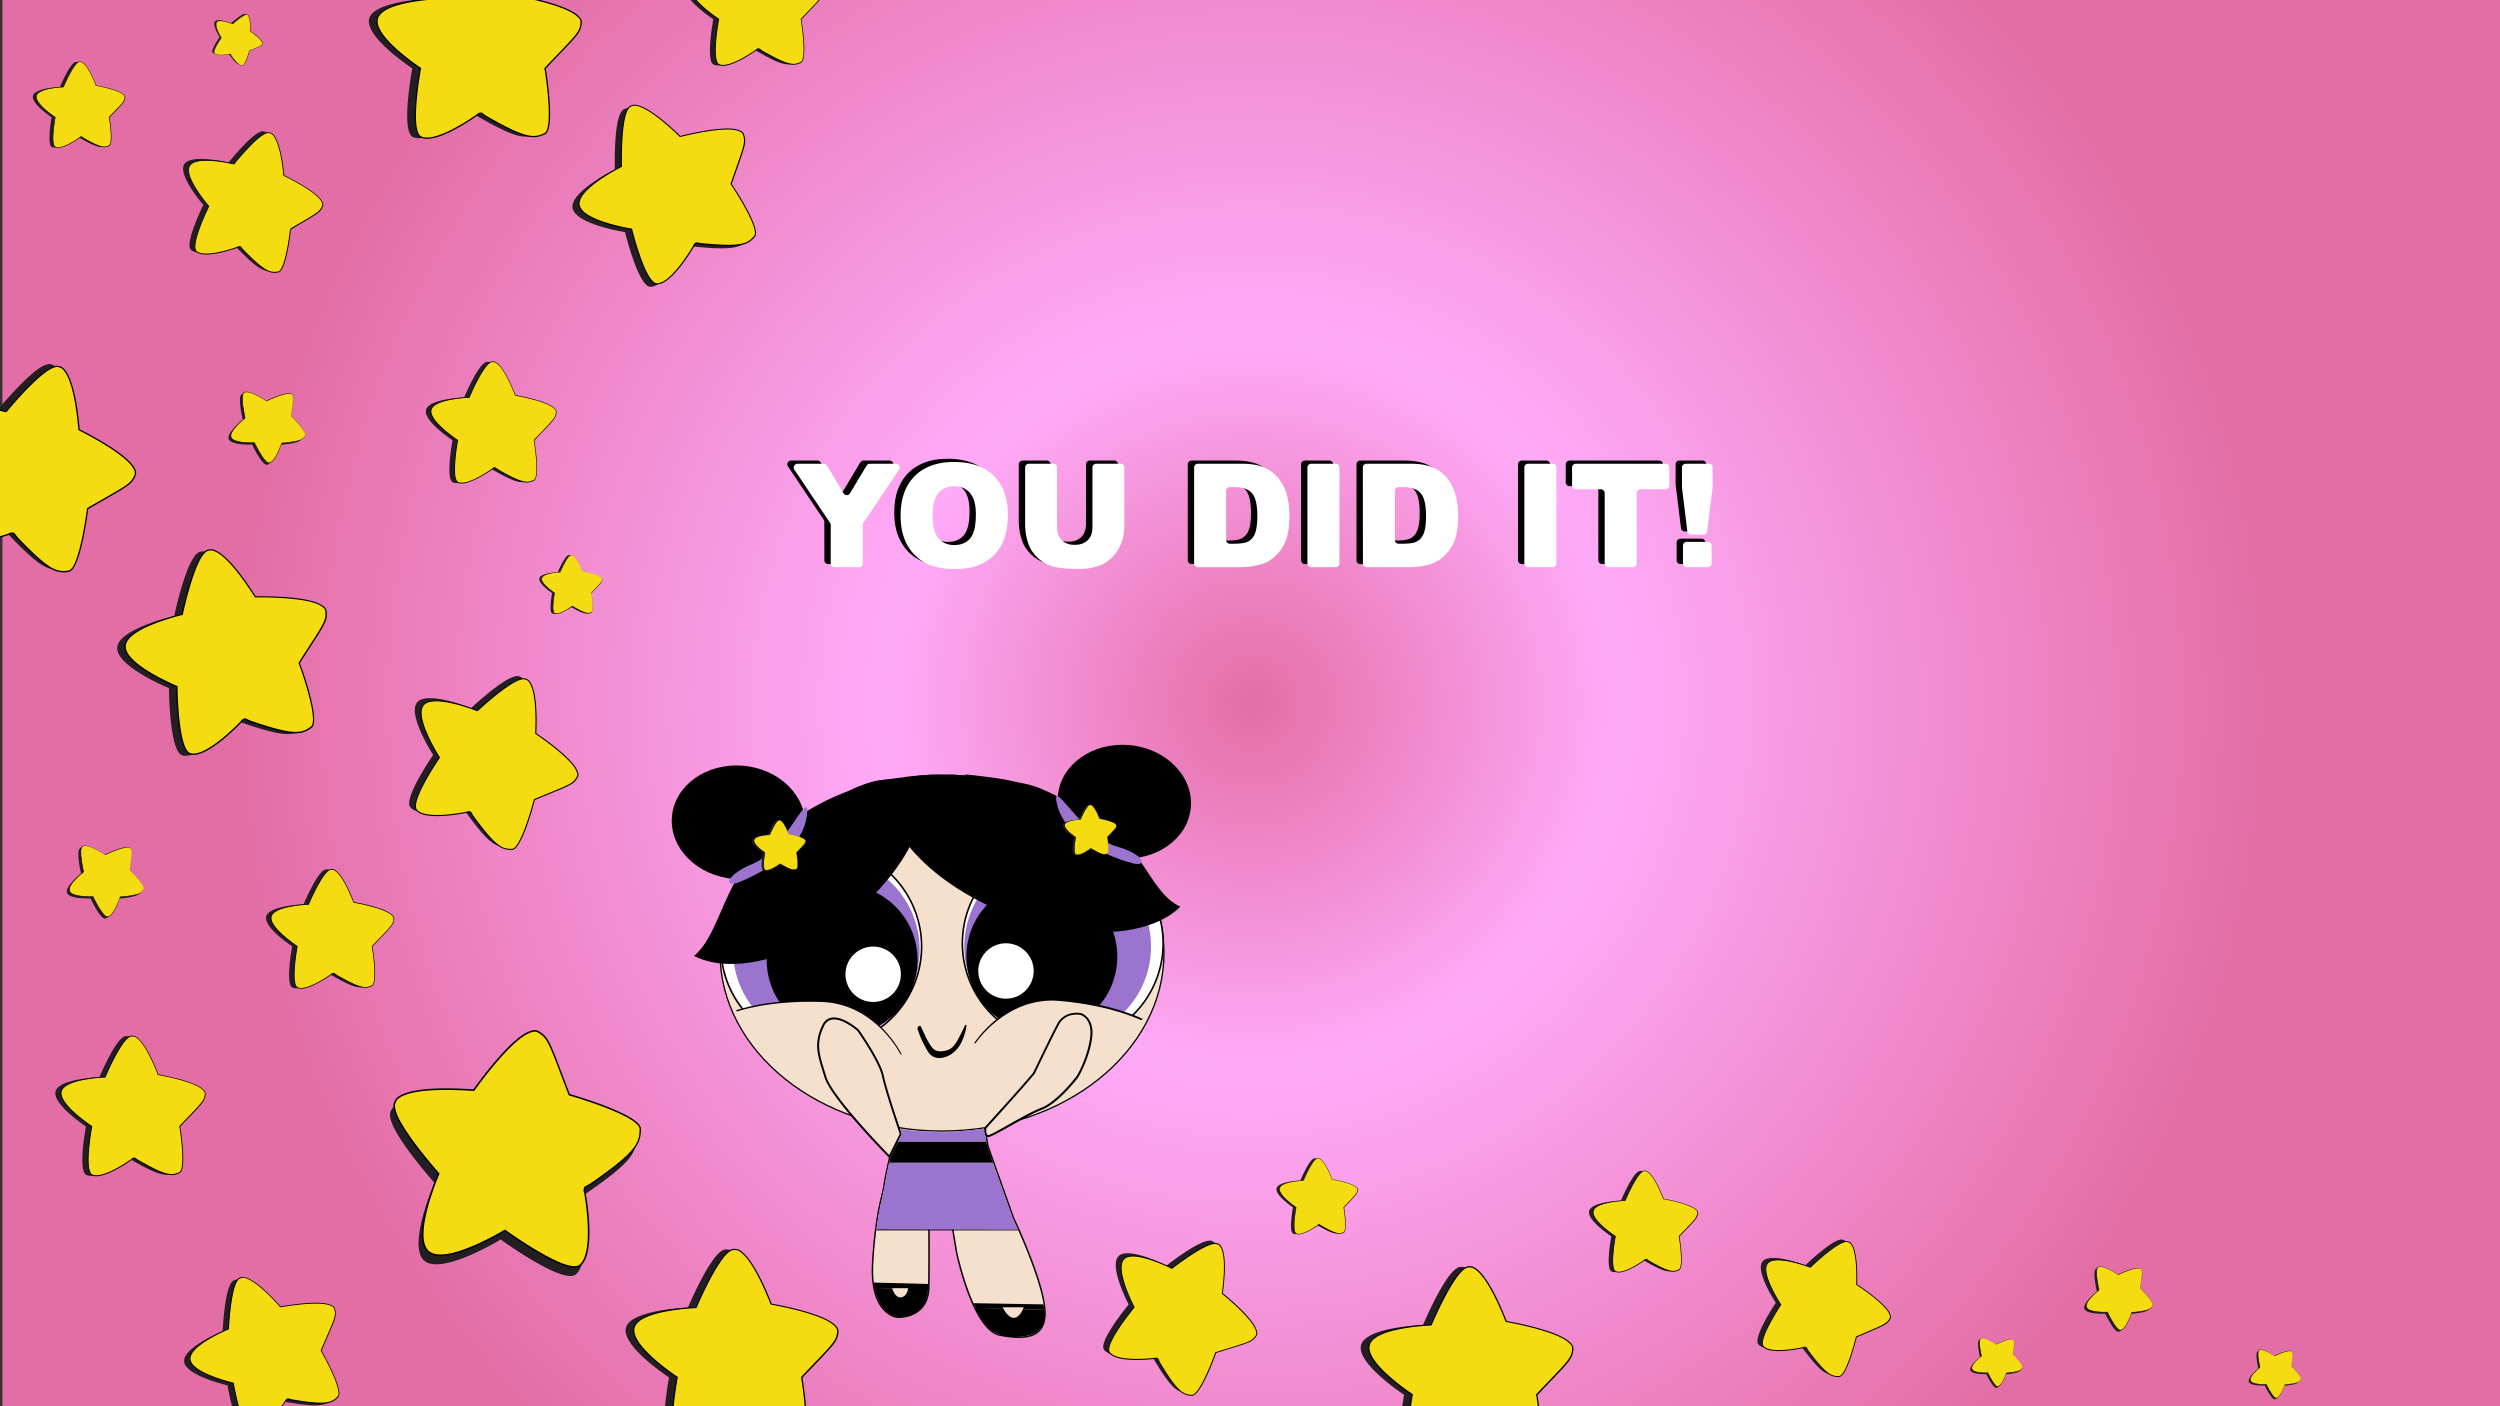 <svg xmlns="http://www.w3.org/2000/svg" xmlns:xlink="http://www.w3.org/1999/xlink" width="1920" height="1080" viewBox="0 0 1920 1080"><rect x="0" y="0" width="1920" height="1080" fill="#333333" stroke="none"/><defs><style>.cls-1{fill:url(#radial-gradient);}.cls-2{fill:#231f20;}.cls-3{fill:#f5db12;}.cls-4{fill:#fff;}.cls-5,.cls-6{fill:#f5e0cd;}.cls-6{stroke:#000;stroke-miterlimit:10;}.cls-7{fill:#9b74d0;}.cls-8{fill:none;}</style><radialGradient id="radial-gradient" cx="961.85" cy="540" r="778.85" gradientUnits="userSpaceOnUse"><stop offset="0" stop-color="#e36ea6"/><stop offset="0.36" stop-color="#ffaaf8"/><stop offset="1" stop-color="#e36ea6"/></radialGradient></defs><g id="Layer_2" data-name="Layer 2"><rect class="cls-1" x="1.85" width="1920" height="1080"/><path class="cls-2" d="M243.71,156.5l0-.54c0-.13,0-.27,0-.41a.86.86,0,0,1,0-.17v0a9.22,9.22,0,0,0-.34-1c-.2-.39-.43-.8-.7-1.24-4.9-8.1-28.81-19.39-28.81-19.39-2.27-22.06-6.17-29.61-9.09-32a6.08,6.08,0,0,0-1.83-.79l-.25-.06a4.87,4.87,0,0,0-1.14-.08l-.24,0-.12,0a1.59,1.59,0,0,0-.23.11c-7.75,1.56-25.44,23.91-25.44,23.91s-29.34-7.17-34.13,1.5,14.76,31,14.76,31-14.79,29.93-9.44,34.64c6.52,5.75,29.71-2.56,31.35-3.15a2.35,2.35,0,0,1,1-.45,2.28,2.28,0,0,1,1.07,0,.75.75,0,0,1,.62.34c.44.65,1,1.25,1.44,1.87l.14.13a.4.4,0,0,1,.1.12c16.9,17.3,20.94,17.9,27,17s9.48-32.9,9.48-32.9C240.25,162.19,241.79,162,243.71,156.5Z"/><path class="cls-3" d="M247.82,157.65l0-.54c0-.13,0-.27,0-.41a.42.42,0,0,1,0-.16v0c-.08-.35-.24-.67-.35-1s-.43-.8-.69-1.24c-4.91-8.1-28.81-19.39-28.81-19.39-2.27-22.06-6.18-29.61-9.09-32a6.31,6.31,0,0,0-1.83-.79l-.26-.06a4.74,4.74,0,0,0-1.13-.08l-.25,0-.12,0a1.77,1.77,0,0,0-.22.11c-7.76,1.56-25.44,23.91-25.44,23.91s-29.34-7.17-34.14,1.5,14.76,31,14.76,31-14.78,29.93-9.44,34.65c6.52,5.74,29.72-2.57,31.35-3.16a2.44,2.44,0,0,1,1-.45,2.24,2.24,0,0,1,1.06,0,.72.72,0,0,1,.62.34c.45.65,1,1.25,1.45,1.87l.14.13a.27.27,0,0,1,.09.12c16.91,17.3,21,17.9,27,17S223,176,223,176C244.35,163.34,245.89,163.16,247.82,157.65Z"/><path d="M153.64,194.9a7.62,7.62,0,0,1-3-1.54c-5.3-4.67,7.86-32,9.26-34.85-1.94-2.24-19.34-22.75-14.65-31.22s31.42-2.4,34.3-1.71c1.77-2.22,17.91-22.25,25.45-23.85l.21-.11.2,0,.15,0h.11a4.74,4.74,0,0,1,1.24.08l.26.06a6.25,6.25,0,0,1,1.94.84c3,2.46,6.93,10,9.22,32.09,2.34,1.12,24,11.62,28.79,19.45.31.52.53.91.71,1.25.06.18.1.3.15.42a4.91,4.91,0,0,1,.22.68l0,.28c0,.14,0,.28,0,.43l0,.59v0c-1.69,4.84-3.14,5.7-16.94,13.84l-7.84,4.64c-.3,2.79-3.67,32.1-9.74,33-6.55,1-10.85-.25-27.29-17.07l-.05-.06-.12-.12-.09-.09-.33-.41c-.38-.48-.77-1-1.13-1.48a.4.4,0,0,0-.33-.19h-.1a2,2,0,0,0-.91,0,2.2,2.2,0,0,0-.88.38l-.09.06C180.06,191.08,162.37,197.35,153.64,194.9Zm53.52-92.51-.17,0-.25-.06a4.59,4.59,0,0,0-1-.07h-.07l-.17,0h-.05l-.14.07-.11,0c-7.55,1.52-25.07,23.56-25.25,23.79l-.13.17-.21-.06c-.29-.07-29.14-7-33.76,1.34s14.52,30.4,14.72,30.62l.15.17-.1.2c0,.07-3.73,7.56-6.72,15.53-4.93,13.16-4.25,17.44-2.8,18.71,6.33,5.58,29.41-2.64,31-3.2a2.62,2.62,0,0,1,1.13-.48,2.71,2.71,0,0,1,1.17,0,1.12,1.12,0,0,1,.85.48c.34.5.73,1,1.1,1.44l.36.45.06,0a.75.75,0,0,1,.15.16c17,17.41,20.85,17.75,26.67,16.85,4.76-.74,8.25-23.79,9.2-32.61l0-.16.14-.09c3-1.82,5.69-3.37,8-4.73,13.56-8,15-8.87,16.62-13.43l0-.49c0-.13,0-.26,0-.39a.81.81,0,0,1,0-.15,4.92,4.92,0,0,0-.19-.58,3.25,3.25,0,0,1-.15-.4c-.14-.28-.35-.65-.66-1.16-4.8-7.92-28.43-19.15-28.67-19.27l-.17-.08,0-.19c-2.27-22-6.13-29.44-9-31.81A6.1,6.1,0,0,0,207.16,102.39Z"/><path class="cls-2" d="M93.21,74.55c0-.12,0-.23-.08-.34L93.07,74l0-.1v0c-.11-.2-.26-.37-.38-.56s-.4-.42-.64-.64c-4.4-4.13-21-6.94-21-6.94-5.18-13.14-8.87-17.1-11.07-18.09a4.16,4.16,0,0,0-1.26-.17H58.5a2.9,2.9,0,0,0-.71.15l-.14.06-.07,0a.71.71,0,0,0-.12.11C53,50.08,46,66.82,46,66.82s-19.22.64-20.68,6.78S39.67,90.07,39.67,90.07s-3.93,20.9.16,22.87c5,2.4,17.78-6.68,18.68-7.32a1.62,1.62,0,0,1,1.21-.62.43.43,0,0,1,.43.1c.39.32.81.6,1.21.9l.11.06.08,0c13.34,7.7,15.92,7.38,19.46,5.77s.17-21.81.17-21.81C92.06,78.63,93,78.26,93.21,74.55Z"/><path class="cls-3" d="M95.92,74.55c0-.12,0-.23-.07-.34a1.82,1.82,0,0,0-.07-.25s0-.08,0-.1v0c-.11-.2-.26-.37-.39-.56s-.4-.41-.64-.64c-4.4-4.13-21-6.94-21-6.94-5.18-13.14-8.87-17.1-11.08-18.09a4.12,4.12,0,0,0-1.26-.17h-.16a2.9,2.9,0,0,0-.71.15l-.15.06-.07,0a.71.71,0,0,0-.12.11c-4.48,2.29-11.49,19-11.49,19S29.46,67.46,28,73.6,42.38,90.07,42.38,90.07s-3.92,20.9.16,22.87c5,2.4,17.78-6.68,18.69-7.32a1.35,1.35,0,0,1,.55-.45,1.46,1.46,0,0,1,.65-.17.45.45,0,0,1,.44.1c.39.32.8.6,1.21.9l.11.06a.18.18,0,0,1,.07,0c13.34,7.7,15.92,7.38,19.47,5.77s.16-21.81.16-21.81C94.78,78.63,95.69,78.26,95.92,74.55Z"/><path d="M44.58,113.56a4.8,4.8,0,0,1-2.13-.43c-4.05-1.95-.67-21-.31-22.95C40.57,89.13,26.38,79.55,27.8,73.55s18.86-6.87,20.74-6.94c.7-1.67,7.16-16.72,11.5-19l.12-.1.11-.06a.15.15,0,0,0,.09,0l.07,0a2.85,2.85,0,0,1,.77-.16h.17a3.82,3.82,0,0,1,1.33.18c2.24,1,6,4.94,11.17,18.09,1.63.29,16.74,3,21,7,.28.27.49.47.65.65l.17.23c.08.12.17.24.25.38l.06.16a2.68,2.68,0,0,1,.07.27l.08.37v0c-.21,3.26-.94,4-8,11.39l-4,4.19c.29,1.76,3.26,20.31-.3,21.93-3.84,1.75-6.7,1.72-19.66-5.78l0,0a.3.3,0,0,1-.1-.05l-.07,0-.27-.19c-.32-.23-.64-.46-1-.72a.27.27,0,0,0-.24-.06h-.06a1.38,1.38,0,0,0-.56.15,1.3,1.3,0,0,0-.47.39l0,0C60.12,106.68,50.35,113.56,44.58,113.56ZM61.51,47.64h-.28a2.79,2.79,0,0,0-.65.14l0,0-.1,0,0,0a.23.23,0,0,0-.07.06l-.07,0C55.91,50.21,49,66.73,48.88,66.9l-.05.13h-.14c-.19,0-19.07.71-20.47,6.62S42.34,89.79,42.5,89.89l.12.08,0,.14c0,.06-1,5.28-1.45,10.68-.76,8.91.39,11.42,1.5,11.95,4.84,2.34,17.58-6.67,18.43-7.28a1.76,1.76,0,0,1,.61-.49,1.88,1.88,0,0,1,.72-.19.72.72,0,0,1,.61.15c.29.25.61.48.92.7l.3.21,0,0,.12.07c13.42,7.75,15.83,7.3,19.25,5.75,2.79-1.27,1-16,0-21.57l0-.11.07-.07,4.09-4.28c6.94-7.23,7.69-8,7.89-11.09l-.07-.3L95.58,74a.19.19,0,0,1,0-.09,2.57,2.57,0,0,0-.22-.32l-.16-.23-.6-.59c-4.31-4-20.72-6.86-20.89-6.89l-.12,0,0-.12c-5.17-13.1-8.82-17-11-18A3.7,3.7,0,0,0,61.51,47.64Z"/><path class="cls-2" d="M440.06,16.68l-.18-.77a5.47,5.47,0,0,0-.15-.58s-.07-.19-.08-.24,0,0,0-.05c-.25-.47-.6-.87-.89-1.31s-.92-.94-1.47-1.46c-10.14-9.51-48.4-16-48.4-16C376.92-34,368.42-43.15,363.34-45.42a9,9,0,0,0-2.9-.4l-.38,0a7,7,0,0,0-1.64.34l-.33.14-.17.08a2.27,2.27,0,0,0-.27.24c-10.34,5.28-26.49,43.87-26.49,43.87S286.85.35,283.5,14.5s33.14,38,33.14,38-9.05,48.16.37,52.7c11.49,5.55,41-15.38,43.06-16.87a3.57,3.57,0,0,1,1.27-1,3.5,3.5,0,0,1,1.52-.39,1.09,1.09,0,0,1,1,.23c.89.74,1.85,1.4,2.79,2.08l.25.13a.57.57,0,0,1,.18.12c30.74,17.76,36.69,17,44.87,13.3s.37-50.26.37-50.26C437.41,26.1,439.52,25.23,440.06,16.68Z"/><path class="cls-3" d="M446.31,16.68c-.05-.25-.11-.51-.17-.77a5.47,5.47,0,0,0-.15-.58s-.07-.18-.08-.24l0-.05c-.24-.47-.6-.86-.88-1.3-.43-.47-.92-1-1.48-1.47-10.13-9.51-48.4-16-48.4-16C383.18-34,374.68-43.15,369.6-45.42a9,9,0,0,0-2.9-.4l-.38,0a7,7,0,0,0-1.64.34l-.34.14-.16.08a2.27,2.27,0,0,0-.27.24c-10.34,5.28-26.49,43.87-26.49,43.87S293.11.36,289.76,14.5s33.14,38,33.14,38-9,48.16.37,52.7c11.49,5.55,41-15.38,43.06-16.87a3.49,3.49,0,0,1,1.27-1,3.64,3.64,0,0,1,1.52-.39,1.09,1.09,0,0,1,1,.23c.89.74,1.85,1.4,2.79,2.08l.24.13a.76.76,0,0,1,.19.12c30.74,17.76,36.69,17,44.87,13.3s.37-50.26.37-50.26C443.67,26.1,445.78,25.24,446.31,16.68Z"/><path d="M328,106.61a11.23,11.23,0,0,1-4.9-1c-9.34-4.51-1.55-48.32-.7-52.92-3.64-2.4-36.35-24.5-33.07-38.32s43.47-15.84,47.8-16c1.62-3.83,16.51-38.53,26.53-43.78a2.56,2.56,0,0,1,.27-.23l.26-.14.21-.09.14-.06a7.23,7.23,0,0,1,1.78-.37l.4,0a9.11,9.11,0,0,1,3.07.42c5.16,2.3,13.76,11.39,25.74,41.71,3.75.65,38.59,6.9,48.38,16.09.66.61,1.12,1.07,1.5,1.49l.38.53a5.59,5.59,0,0,1,.58.88l.15.37c.06.21.11.41.16.62l.18.85v.07c-.47,7.51-2.17,9.28-18.46,26.26-2.67,2.78-5.73,6-9.24,9.66.67,4.06,7.52,46.82-.7,50.55-8.86,4-15.43,4-45.32-13.32L373,89.8l-.23-.12-.15-.09-.64-.45c-.72-.52-1.47-1.06-2.18-1.65a.58.58,0,0,0-.54-.13l-.15,0h0a3.27,3.27,0,0,0-2.38,1.22l-.11.11C363.78,90.76,341.26,106.61,328,106.61ZM367-45.33h-.26l-.38,0a6.15,6.15,0,0,0-1.5.31l-.08,0-.25.1-.06,0-.17.15-.14.11C354.07-39.42,338-1.33,337.87-.94l-.12.29h-.32c-.44,0-44,1.64-47.19,15.26s32.57,37.21,32.93,37.44l.27.18-.06.33c0,.12-2.27,12.17-3.34,24.61-1.76,20.55.9,26.33,3.44,27.56C334.65,110.11,364,89.35,366,88a4,4,0,0,1,1.4-1.12,4,4,0,0,1,1.67-.44,1.56,1.56,0,0,1,1.39.34c.68.56,1.41,1.09,2.12,1.6l.69.48.1,0a1,1,0,0,1,.28.18c30.93,17.86,36.49,16.83,44.37,13.25,6.44-2.93,2.25-36.89.09-49.73l0-.24.17-.18c3.59-3.77,6.7-7,9.41-9.85,16-16.69,17.73-18.48,18.18-25.57l-.15-.7-.14-.56c0-.07-.06-.13-.08-.19a6.93,6.93,0,0,0-.49-.75l-.37-.51c-.31-.34-.76-.78-1.4-1.38C433.27,3.33,395.42-3.19,395-3.25l-.27,0-.11-.26C382.75-33.77,374.34-42.75,369.39-45A8.58,8.58,0,0,0,367-45.33Z"/><path class="cls-2" d="M98,362.34c0-.27,0-.53,0-.8s0-.4,0-.6a1.77,1.77,0,0,1,0-.24s0,0,0-.06a15.4,15.4,0,0,0-.48-1.5c-.28-.57-.62-1.17-1-1.83-7-12-41.87-29.08-41.87-29.08-2.87-32.42-8.43-43.58-12.66-47.2a9.07,9.07,0,0,0-2.67-1.21l-.37-.09a7.12,7.12,0,0,0-1.66-.14l-.37.05-.17,0a2.29,2.29,0,0,0-.33.16C25.06,282-1.37,314.37-1.37,314.37s-42.91-11.14-50.13,1.48,21,45.81,21,45.81-22.33,43.62-14.59,50.65c9.45,8.57,43.67-3.13,46.08-4a3.47,3.47,0,0,1,1.52-.63,3.43,3.43,0,0,1,1.56.05,1.09,1.09,0,0,1,.9.51c.64,1,1.37,1.86,2.08,2.78l.2.19a.55.55,0,0,1,.14.17c24.44,25.75,30.37,26.73,39.26,25.48S61.26,388.8,61.26,388.8C92.8,370.62,95.07,370.39,98,362.34Z"/><path class="cls-3" d="M104,364.11c0-.26,0-.53,0-.79s0-.4,0-.6a1.93,1.93,0,0,1,0-.25.13.13,0,0,0,0-.06,15.4,15.4,0,0,0-.48-1.5c-.28-.56-.61-1.17-1-1.82-7-12-41.87-29.08-41.87-29.08-2.86-32.42-8.43-43.59-12.66-47.21a8.85,8.85,0,0,0-2.66-1.2l-.38-.09a6.62,6.62,0,0,0-1.66-.14l-.36,0-.18,0a1.85,1.85,0,0,0-.33.15c-11.41,2.13-37.85,34.55-37.85,34.55S-38.28,305-45.5,317.63s21,45.81,21,45.81-22.33,43.61-14.58,50.65c9.44,8.57,43.66-3.13,46.08-4a3.52,3.52,0,0,1,1.51-.64,3.43,3.43,0,0,1,1.56.06,1.07,1.07,0,0,1,.9.5c.64,1,1.38,1.87,2.08,2.79l.2.19a.46.46,0,0,1,.14.17c24.45,25.75,30.37,26.72,39.26,25.48s14.61-48.1,14.61-48.1C98.8,372.39,101.07,372.16,104,364.11Z"/><path d="M-35,416.78a11.24,11.24,0,0,1-4.42-2.33c-7.68-7,12.22-46.77,14.33-50.94-2.8-3.34-27.9-33.8-20.84-46.13s46.18-2.86,50.38-1.79c2.64-3.22,26.76-32.28,37.85-34.47a3.24,3.24,0,0,1,.33-.14l.28-.06.23,0,.16,0a7.86,7.86,0,0,1,1.81.15l.39.1a9.36,9.36,0,0,1,2.82,1.27c4.3,3.67,10,14.83,12.86,47.3,3.41,1.69,35.05,17.56,41.83,29.15.46.77.77,1.35,1,1.85.08.26.15.44.21.62a6.26,6.26,0,0,1,.31,1l0,.4c0,.21,0,.42,0,.63l-.06.87,0,.06c-2.58,7.07-4.71,8.29-25.15,20-3.34,1.91-7.18,4.1-11.6,6.65-.51,4.08-6.06,47-15,48.28-9.64,1.35-15.92-.6-39.69-25.63l-.07-.09-.18-.19-.12-.12-.48-.62c-.55-.7-1.11-1.43-1.62-2.19a.6.6,0,0,0-.49-.29l-.14,0h0a3.13,3.13,0,0,0-1.34,0,3,3,0,0,0-1.29.54l-.14.08C3.85,411.74-22.24,420.55-35,416.78ZM45.52,282.15l-.26-.07L44.9,282a6.64,6.64,0,0,0-1.53-.13l-.09,0-.27,0h-.07l-.2.1-.17.06C31.46,284.15,5.28,316.14,5,316.46l-.2.24-.31-.08c-.43-.11-42.62-10.89-49.58,1.25s20.67,44.92,21,45.25l.22.25-.15.29c-.06.11-5.63,11-10.18,22.65-7.53,19.21-6.61,25.51-4.52,27.41,9.18,8.32,43.23-3.26,45.51-4.05a4.25,4.25,0,0,1,3.39-.63,1.6,1.6,0,0,1,1.23.73c.49.73,1,1.44,1.58,2.13l.53.66.08.08a1.26,1.26,0,0,1,.22.24c24.6,25.91,30.22,26.49,38.79,25.29,7-1,12.61-34.73,14.19-47.66l0-.24.21-.13c4.51-2.6,8.42-4.83,11.82-6.77,20.08-11.46,22.24-12.69,24.69-19.36l0-.72c0-.19,0-.38,0-.57a1.83,1.83,0,0,1,0-.21,5.4,5.4,0,0,0-.26-.86c-.07-.2-.15-.39-.21-.6-.2-.41-.5-1-.94-1.71-6.87-11.73-41.32-28.71-41.67-28.88l-.25-.13,0-.28c-2.86-32.35-8.37-43.34-12.49-46.87A8.54,8.54,0,0,0,45.52,282.15Z"/><path class="cls-2" d="M423.25,316.17c0-.16-.07-.32-.11-.47l-.09-.36a.58.58,0,0,1-.05-.14l0,0c-.15-.29-.37-.53-.54-.8s-.57-.58-.91-.9c-6.22-5.83-29.7-9.82-29.7-9.82-7.32-18.58-12.54-24.18-15.66-25.58a5.67,5.67,0,0,0-1.78-.24h-.23a4.32,4.32,0,0,0-1,.21l-.2.09-.1,0-.17.15c-6.35,3.24-16.26,26.92-16.26,26.92s-27.18.91-29.24,9.59,20.33,23.31,20.33,23.31-5.55,29.55.23,32.34c7.05,3.4,25.15-9.44,26.43-10.36a2,2,0,0,1,.78-.63,2.13,2.13,0,0,1,.92-.24.65.65,0,0,1,.62.14c.55.45,1.14.86,1.71,1.27l.15.08a.31.31,0,0,1,.11.08C397.33,371.72,401,371.26,406,369s.23-30.84.23-30.84C421.62,322,422.92,321.42,423.25,316.17Z"/><path class="cls-3" d="M427.09,316.17c0-.16-.07-.32-.11-.47l-.09-.36a.58.58,0,0,1-.05-.14l0,0c-.15-.29-.37-.53-.54-.8s-.57-.58-.91-.9c-6.22-5.83-29.7-9.82-29.7-9.82-7.32-18.58-12.54-24.18-15.66-25.58a5.67,5.67,0,0,0-1.78-.24H378a4.32,4.32,0,0,0-1,.21l-.2.09-.1,0-.17.15c-6.34,3.24-16.26,26.92-16.26,26.92s-27.18.91-29.24,9.59,20.33,23.31,20.33,23.31-5.55,29.55.23,32.34c7.05,3.4,25.15-9.44,26.43-10.36a2,2,0,0,1,.78-.63,2.13,2.13,0,0,1,.92-.24.65.65,0,0,1,.62.14c.55.45,1.14.86,1.71,1.27l.15.08a.5.5,0,0,1,.12.08c18.86,10.9,22.51,10.44,27.53,8.16s.23-30.84.23-30.84C425.46,322,426.76,321.42,427.09,316.17Z"/><path d="M354.45,371.35a6.82,6.82,0,0,1-3-.6c-5.73-2.76-.95-29.65-.43-32.47-2.23-1.48-22.31-15-20.3-23.52s26.68-9.71,29.34-9.82c1-2.35,10.13-23.64,16.28-26.87l.16-.14.16-.08.13-.06.09,0a4,4,0,0,1,1.09-.23l.25,0a5.89,5.89,0,0,1,1.88.26c3.17,1.42,8.44,7,15.79,25.6,2.3.4,23.69,4.24,29.69,9.87.41.38.69.66.92.92l.24.32a4.18,4.18,0,0,1,.35.54l.09.23c0,.13.07.25.1.38l.11.52v0c-.29,4.61-1.33,5.7-11.33,16.12-1.63,1.7-3.51,3.66-5.67,5.93.41,2.48,4.62,28.73-.43,31-5.43,2.47-9.47,2.42-27.81-8.18l0,0A.43.43,0,0,1,382,361l-.1,0-.39-.28c-.44-.32-.9-.65-1.33-1a.39.39,0,0,0-.34-.08h-.09a2,2,0,0,0-1.46.75l-.07.07C376.44,361.62,362.62,371.35,354.45,371.35Zm23.95-93.23H378a4,4,0,0,0-.92.2l0,0-.15.06,0,0-.1.1-.09.06c-6.17,3.16-16,26.53-16.12,26.77l-.07.18h-.2c-.27,0-27,1-28.95,9.36s20,22.84,20.2,23l.17.11,0,.2c0,.08-1.39,7.47-2,15.1-1.08,12.61.55,16.16,2.11,16.91,6.85,3.3,24.88-9.43,26.08-10.3a2.6,2.6,0,0,1,1.88-1,1,1,0,0,1,.86.21c.41.35.86.67,1.3,1l.42.29.06,0a.62.62,0,0,1,.17.11c19,11,22.4,10.33,27.23,8.13,4-1.79,1.38-22.63.06-30.51l0-.15.11-.11c2.2-2.32,4.11-4.31,5.77-6,9.83-10.24,10.88-11.34,11.16-15.69l-.1-.43c0-.12-.05-.23-.08-.35a.61.61,0,0,1-.05-.12,2.93,2.93,0,0,0-.3-.45c-.08-.11-.16-.21-.23-.32s-.46-.48-.85-.84c-6.09-5.71-29.31-9.71-29.55-9.75l-.17,0-.06-.16c-7.31-18.54-12.47-24.05-15.5-25.41A5.37,5.37,0,0,0,378.4,278.12Z"/><path class="cls-2" d="M565.7,104.89l-.42-.56a4.23,4.23,0,0,0-.33-.41l-.15-.16,0,0c-.37-.29-.79-.47-1.18-.72s-1.08-.42-1.71-.64c-11.55-3.93-44.49,4.75-44.49,4.75C496.85,87.24,486.75,83,481.86,83.05a8.14,8.14,0,0,0-2.46.74l-.3.15a6.33,6.33,0,0,0-1.19.86c-.07.08-.13.16-.21.24l-.1.12a1.47,1.47,0,0,0-.13.29c-6.36,8-5.28,44.67-5.28,44.67s-34.88,17.25-32.43,29.78S480,178.24,480,178.24s10.22,41.78,19.4,42c11.2.27,27.19-27.15,28.31-29.1a3,3,0,0,1,.64-1.29,3,3,0,0,1,1.07-.86,1,1,0,0,1,.88-.18c1,.27,2,.45,3,.65a2.09,2.09,0,0,0,.25,0,.43.43,0,0,1,.19,0c31,3.05,35.5.3,40.69-5.64s-17.92-40.31-17.92-40.31C567,113.37,568.37,111.92,565.7,104.89Z"/><path class="cls-3" d="M570.7,102.62l-.41-.56-.33-.41a1.06,1.06,0,0,1-.15-.15l0,0c-.36-.28-.79-.47-1.18-.72s-1.08-.42-1.71-.64c-11.55-3.92-44.49,4.75-44.49,4.75C501.86,85,491.75,80.76,486.86,80.79a7.85,7.85,0,0,0-2.46.73l-.3.15a6,6,0,0,0-1.18.86c-.08.08-.14.17-.22.24l-.1.12a3.07,3.07,0,0,0-.13.29c-6.35,8-5.28,44.67-5.28,44.67s-34.88,17.25-32.43,29.78S485,176,485,176s10.22,41.78,19.4,42c11.2.27,27.19-27.15,28.31-29.1a3.27,3.27,0,0,1,1.71-2.15,1,1,0,0,1,.89-.18c1,.27,2,.45,3,.65l.24,0a.58.58,0,0,1,.19,0c31,3,35.5.3,40.69-5.64s-17.92-40.31-17.92-40.31C572,111.11,573.38,109.65,570.7,102.62Z"/><path d="M508.68,217.42a9.93,9.93,0,0,1-4.27,1c-9.1-.22-18.75-38.07-19.74-42-3.78-.6-37.94-6.41-40.33-18.65s29-28.42,32.41-30.12c-.1-3.66-.77-36.79,5.33-44.62l.13-.28.16-.2.14-.15.09-.1a6.71,6.71,0,0,1,1.29-.95l.31-.16a8.6,8.6,0,0,1,2.61-.78c5,0,15.13,4.13,35.7,24,3.23-.84,33.35-8.47,44.5-4.68.75.25,1.29.46,1.74.65l.5.29a5,5,0,0,1,.78.49l.25.24c.13.15.24.29.35.44l.46.61,0,.06c2.35,6.17,1.63,8.21-5.23,27.68-1.13,3.19-2.42,6.85-3.89,11.08,2,3,23,34.7,17.77,40.66-5.62,6.43-10.91,8.75-41.06,5.78l-.1,0-.23,0h-.15l-.67-.14c-.77-.15-1.56-.3-2.34-.52a.53.53,0,0,0-.49.09l-.1.07h0a2.54,2.54,0,0,0-.9.74,2.6,2.6,0,0,0-.55,1.1l0,.13C531.58,191.75,519.32,212.59,508.68,217.42ZM484.81,81.81a1,1,0,0,0-.21.1l-.3.15a5.66,5.66,0,0,0-1.08.79l-.06.06a1.29,1.29,0,0,1-.16.17l0,.06a.74.74,0,0,0-.07.18l-.08.14c-6.18,7.75-5.19,44-5.18,44.38v.28l-.26.12c-.34.18-34.55,17.25-32.19,29.31s39.52,17.94,39.9,18l.28.05.07.28c0,.11,2.6,10.55,6.25,20.88,6,17.07,10.26,20.73,12.74,20.79,10.88.25,26.83-27,27.89-28.83a3.45,3.45,0,0,1,.71-1.4,3.65,3.65,0,0,1,1.17-1,1.43,1.43,0,0,1,1.24-.23c.75.21,1.52.36,2.28.51l.73.14h.09a1,1,0,0,1,.29,0c31.2,3.07,35.27.23,40.27-5.49,4.09-4.67-11.57-30.31-18-39.79l-.12-.18.07-.2c1.5-4.32,2.81-8,3.95-11.29,6.75-19.14,7.48-21.19,5.27-27l-.38-.5-.32-.4a.68.68,0,0,1-.12-.12,6.15,6.15,0,0,0-.67-.42c-.16-.09-.33-.18-.48-.28-.37-.15-.89-.35-1.62-.59-11.29-3.84-43.91,4.67-44.24,4.75l-.24.06-.17-.17c-20.48-19.83-30.46-24-35.21-23.94A7.62,7.62,0,0,0,484.81,81.81Z"/><path class="cls-2" d="M298.63,705.26c0-.16-.07-.31-.1-.47l-.09-.35a.58.58,0,0,1-.05-.14l0,0a8.23,8.23,0,0,0-.53-.78c-.26-.28-.55-.58-.89-.89-6.1-5.72-29.12-9.63-29.12-9.63-7.18-18.22-12.29-23.71-15.35-25.07a5.22,5.22,0,0,0-1.75-.24h-.23a4.16,4.16,0,0,0-1,.2l-.2.09-.1,0-.17.15c-6.22,3.18-15.93,26.39-15.93,26.39s-26.66.9-28.68,9.41,19.94,22.84,19.94,22.84-5.44,29,.22,31.71c6.92,3.34,24.66-9.25,25.91-10.15a2.13,2.13,0,0,1,.77-.62,2.06,2.06,0,0,1,.91-.24.64.64,0,0,1,.6.14c.54.45,1.11.84,1.68,1.25a.71.71,0,0,0,.15.08.41.41,0,0,1,.11.07c18.49,10.69,22.07,10.24,27,8s.23-30.24.23-30.24C297,710.92,298.31,710.4,298.63,705.26Z"/><path class="cls-3" d="M302.4,705.26c0-.16-.07-.31-.11-.47a2.58,2.58,0,0,0-.09-.35s0-.11,0-.14l0,0a8.33,8.33,0,0,0-.54-.78c-.25-.28-.55-.57-.88-.89-6.1-5.72-29.12-9.63-29.12-9.63-7.18-18.21-12.3-23.71-15.36-25.07a5.16,5.16,0,0,0-1.74-.24h-.23a4.14,4.14,0,0,0-1,.2l-.2.09-.1,0a1.28,1.28,0,0,0-.16.15c-6.22,3.18-15.94,26.39-15.94,26.39s-26.65.9-28.67,9.41,19.94,22.84,19.94,22.84-5.45,29,.22,31.71c6.91,3.34,24.66-9.25,25.91-10.15a2.27,2.27,0,0,1,1.67-.86.69.69,0,0,1,.61.14c.53.45,1.11.84,1.67,1.25l.15.08a.41.41,0,0,1,.11.07c18.5,10.69,22.08,10.24,27,8s.22-30.24.22-30.24C300.81,710.92,302.08,710.4,302.4,705.26Z"/><path d="M231.19,759.36a6.73,6.73,0,0,1-2.95-.59c-5.62-2.71-.93-29.07-.42-31.83-2.19-1.45-21.87-14.74-19.9-23.06s26.15-9.53,28.76-9.63c1-2.31,9.93-23.18,16-26.34a.79.79,0,0,1,.16-.14l.16-.08.12-.06.09,0a4.35,4.35,0,0,1,1.07-.23h.24a5.66,5.66,0,0,1,1.85.25c3.1,1.39,8.28,6.86,15.49,25.1,2.25.39,23.21,4.15,29.1,9.68.4.37.68.64.91.89l.22.32a3.74,3.74,0,0,1,.35.53l.09.23a2.22,2.22,0,0,1,.09.37l.12.51v0c-.29,4.52-1.31,5.58-11.11,15.8-1.6,1.67-3.45,3.59-5.56,5.81.4,2.44,4.52,28.17-.42,30.42-5.33,2.42-9.29,2.37-27.27-8l0,0-.14-.07-.09-.06-.38-.27c-.44-.31-.89-.64-1.31-1a.38.38,0,0,0-.33-.08H256a1.88,1.88,0,0,0-1.43.74l-.07.07C252.74,749.82,239.19,759.36,231.19,759.36ZM254.67,668h-.16l-.23,0a3.88,3.88,0,0,0-.9.18l0,0-.15.06,0,0-.1.09-.08.07c-6.06,3.09-15.71,26-15.8,26.24l-.08.17h-.19c-.26,0-26.45,1-28.39,9.18s19.59,22.38,19.81,22.52l.17.11,0,.2c0,.07-1.37,7.32-2,14.8-1.06,12.37.54,15.85,2.07,16.59,6.72,3.23,24.38-9.26,25.57-10.1a2.36,2.36,0,0,1,.84-.68,2.43,2.43,0,0,1,1-.27,1,1,0,0,1,.84.21c.41.34.85.66,1.28,1l.41.29.06,0,.17.11c18.61,10.75,21.95,10.13,26.69,8,3.87-1.76,1.35-22.19.06-29.92l0-.14.1-.11c2.16-2.27,4-4.22,5.67-5.92,9.63-10,10.66-11.12,10.94-15.39l-.1-.42c0-.11-.05-.22-.08-.33l-.05-.12a2.93,2.93,0,0,0-.3-.45c-.07-.1-.15-.2-.22-.31s-.45-.47-.84-.83c-6-5.59-28.73-9.51-29-9.55l-.17,0-.06-.16c-7.17-18.18-12.22-23.58-15.2-24.91A5.15,5.15,0,0,0,254.67,668Z"/><path class="cls-2" d="M1201.69,1035.41l-.18-.78c0-.19-.09-.39-.14-.58a1.23,1.23,0,0,1-.08-.23l0-.06c-.25-.47-.6-.86-.89-1.3s-.92-1-1.47-1.47c-10.14-9.5-48.38-16-48.38-16-11.94-30.26-20.43-39.39-25.52-41.66a8.9,8.9,0,0,0-2.89-.4l-.39,0a7.06,7.06,0,0,0-1.63.34l-.34.14-.16.08a2.27,2.27,0,0,0-.27.24c-10.34,5.28-26.48,43.85-26.48,43.85s-44.29,1.49-47.64,15.63,33.12,38,33.12,38-9,48.14.37,52.68c11.49,5.54,41-15.38,43-16.87a3.49,3.49,0,0,1,1.27-1,3.56,3.56,0,0,1,1.51-.39,1.11,1.11,0,0,1,1,.23c.89.75,1.84,1.4,2.78,2.08l.25.13a.57.57,0,0,1,.18.12c30.73,17.76,36.68,17,44.85,13.3s.37-50.24.37-50.24C1199.05,1044.82,1201.15,1044,1201.69,1035.41Z"/><path class="cls-3" d="M1207.94,1035.41c0-.26-.11-.52-.17-.78s-.09-.39-.15-.58c0,0-.07-.18-.08-.23l0-.06c-.24-.47-.6-.86-.88-1.3-.43-.46-.92-1-1.48-1.46-10.13-9.51-48.38-16-48.38-16-11.93-30.26-20.43-39.39-25.51-41.66a9.2,9.2,0,0,0-2.9-.4l-.38,0a7,7,0,0,0-1.64.34l-.33.14-.16.08a2,2,0,0,0-.28.24c-10.33,5.28-26.48,43.85-26.48,43.85s-44.28,1.49-47.63,15.63,33.12,38,33.12,38-9,48.14.37,52.68c11.49,5.54,41-15.38,43-16.87a3.52,3.52,0,0,1,1.28-1,3.56,3.56,0,0,1,1.51-.39,1.09,1.09,0,0,1,1,.23c.89.75,1.85,1.4,2.79,2.08.08,0,.16.1.24.13a.76.76,0,0,1,.19.12c30.73,17.76,36.68,17,44.85,13.3s.37-50.24.37-50.24C1205.3,1044.82,1207.41,1044,1207.94,1035.41Z"/><path d="M1089.63,1125.3a11.23,11.23,0,0,1-4.9-1c-9.34-4.51-1.55-48.3-.7-52.9-3.63-2.4-36.33-24.49-33.06-38.31s43.46-15.83,47.79-16c1.62-3.83,16.5-38.51,26.51-43.76a2.56,2.56,0,0,1,.27-.23l.26-.14.21-.09.14-.06a7.21,7.21,0,0,1,1.79-.37l.4,0a9.08,9.08,0,0,1,3.06.42c5.16,2.3,13.75,11.39,25.73,41.69,3.75.65,38.58,6.9,48.36,16.08.66.62,1.12,1.08,1.5,1.5l.38.53a6.92,6.92,0,0,1,.58.87l.15.38c.06.2.11.41.15.61l.19.85v.07c-.47,7.51-2.17,9.28-18.45,26.25-2.67,2.78-5.73,6-9.24,9.66.67,4.05,7.52,46.8-.7,50.53-8.85,4-15.43,3.94-45.3-13.32l-.09-.07-.23-.12-.15-.09-.64-.45c-.72-.52-1.47-1.06-2.18-1.64a.58.58,0,0,0-.54-.14l-.14,0h0a3.28,3.28,0,0,0-2.38,1.23l-.11.11C1125.44,1109.45,1102.93,1125.3,1089.63,1125.3Zm39-151.88h-.26l-.37,0a6.33,6.33,0,0,0-1.51.31l-.08,0-.24.1-.07,0-.17.15-.14.11c-10.06,5.14-26.09,43.22-26.25,43.6l-.12.29h-.32c-.44,0-43.95,1.64-47.17,15.25s32.55,37.2,32.91,37.43l.28.18-.06.33c0,.12-2.28,12.16-3.34,24.59-1.77,20.55.89,26.33,3.43,27.55,11.16,5.38,40.52-15.37,42.48-16.78a4.11,4.11,0,0,1,1.4-1.12,4,4,0,0,1,1.67-.44,1.62,1.62,0,0,1,1.39.34c.68.57,1.41,1.09,2.12,1.6l.69.49.1,0a1.17,1.17,0,0,1,.28.17c30.92,17.86,36.47,16.82,44.35,13.25,6.43-2.93,2.25-36.88.09-49.71l0-.24.17-.19c3.59-3.76,6.7-7,9.41-9.83,16-16.69,17.72-18.48,18.17-25.56l-.15-.7c0-.19-.09-.38-.14-.56l-.08-.2a6.78,6.78,0,0,0-.49-.74c-.13-.17-.25-.34-.37-.52-.31-.33-.76-.78-1.4-1.37-9.9-9.3-47.74-15.81-48.12-15.88l-.27,0-.11-.26C1144.4,985,1136,976,1131.06,973.78A8.7,8.7,0,0,0,1128.64,973.42Z"/><path class="cls-2" d="M1300.56,931.22l-.09-.4c0-.1,0-.2-.07-.3a.42.42,0,0,1,0-.12l0,0a7.66,7.66,0,0,0-.45-.66c-.22-.24-.47-.49-.76-.75-5.19-4.87-24.78-8.2-24.78-8.2-6.11-15.5-10.46-20.18-13.06-21.34a4.47,4.47,0,0,0-1.49-.2h-.19a3.39,3.39,0,0,0-.84.17l-.17.07-.09,0a1,1,0,0,0-.14.13c-5.29,2.7-13.56,22.45-13.56,22.45s-22.68.77-24.4,8,17,19.44,17,19.44-4.64,24.66.19,27c5.88,2.84,21-7.87,22-8.63a1.88,1.88,0,0,1,.65-.54,1.92,1.92,0,0,1,.78-.2.56.56,0,0,1,.51.12c.46.38,1,.72,1.43,1.07l.13.06.09.06c15.74,9.1,18.79,8.72,23,6.81s.19-25.73.19-25.73C1299.21,936,1300.29,935.59,1300.56,931.22Z"/><path class="cls-3" d="M1303.77,931.22l-.09-.4c0-.1,0-.2-.08-.3s0-.09,0-.12v0a7.75,7.75,0,0,0-.46-.66q-.33-.36-.75-.75c-5.19-4.87-24.78-8.2-24.78-8.2-6.11-15.5-10.47-20.18-13.07-21.34a4.38,4.38,0,0,0-1.48-.2h-.2a3.39,3.39,0,0,0-.84.17l-.17.07-.08,0a.57.57,0,0,0-.14.13c-5.3,2.7-13.57,22.45-13.57,22.45s-22.68.77-24.39,8,17,19.44,17,19.44-4.63,24.66.19,27c5.88,2.84,21-7.87,22-8.63a1.72,1.72,0,0,1,.65-.54,1.87,1.87,0,0,1,.77-.2.58.58,0,0,1,.52.12c.45.38.94.72,1.42,1.07l.13.06.09.06c15.74,9.1,18.79,8.72,23,6.81s.19-25.73.19-25.73C1302.41,936,1303.49,935.59,1303.77,931.22Z"/><path d="M1243.17,977.26a5.72,5.72,0,0,1-2.51-.51c-4.78-2.3-.79-24.73-.36-27.09-1.86-1.23-18.61-12.54-16.93-19.62s22.26-8.11,24.47-8.19c.83-2,8.45-19.73,13.58-22.42l.14-.12.13-.07.11,0,.08,0a3.87,3.87,0,0,1,.91-.19h.2a5,5,0,0,1,1.57.22c2.65,1.18,7,5.83,13.18,21.35,1.92.34,19.76,3.54,24.77,8.24.34.32.57.55.77.76l.19.28a3.41,3.41,0,0,1,.3.44l.08.2c0,.1.05.21.08.31l.09.44v0c-.24,3.85-1.11,4.76-9.45,13.45-1.37,1.42-2.93,3.05-4.73,4.94.34,2.08,3.85,24-.36,25.88-4.53,2.07-7.9,2-23.2-6.82l0,0a.45.45,0,0,0-.12-.06l-.07-.05-.33-.23c-.37-.27-.75-.54-1.11-.84a.3.3,0,0,0-.28-.07h-.08a1.58,1.58,0,0,0-.66.17,1.59,1.59,0,0,0-.56.46l0,.05C1261.51,969.14,1250,977.25,1243.17,977.26Zm20-77.79h-.33a3.4,3.4,0,0,0-.77.16l0,0-.12.05,0,0-.08.08-.08.05c-5.15,2.63-13.36,22.14-13.44,22.33l-.06.15H1248c-.22,0-22.5.84-24.16,7.81s16.67,19.05,16.86,19.17l.14.09,0,.17c0,.06-1.16,6.23-1.71,12.6-.9,10.52.46,13.48,1.76,14.11,5.72,2.75,20.75-7.88,21.76-8.6a2,2,0,0,1,.72-.57,2.1,2.1,0,0,1,.85-.23.81.81,0,0,1,.71.18c.35.28.72.55,1.09.82l.35.24.05,0a.42.42,0,0,1,.14.09c15.84,9.14,18.69,8.61,22.72,6.78,3.3-1.5,1.15-18.88,0-25.46l0-.12.08-.09,4.82-5c8.2-8.55,9.08-9.46,9.31-13.09l-.08-.36c0-.1,0-.19-.07-.29l0-.1a3.57,3.57,0,0,0-.25-.38l-.19-.26c-.16-.18-.39-.4-.72-.71-5.07-4.76-24.45-8.1-24.64-8.13l-.14,0-.06-.14c-6.1-15.47-10.4-20.06-12.93-21.2A4.38,4.38,0,0,0,1263.15,899.47Z"/><path class="cls-2" d="M244.09,469.94c-.11-.25-.21-.49-.32-.73s-.17-.37-.26-.55a2,2,0,0,1-.12-.21l0-.05c-.33-.41-.75-.73-1.12-1.11s-1.08-.76-1.72-1.16c-11.76-7.41-50.56-6.54-50.56-6.54-17.47-27.46-27.54-34.81-33-36.08a9,9,0,0,0-2.92.16l-.37.09a6.51,6.51,0,0,0-1.54.64l-.3.21-.15.1a3.17,3.17,0,0,0-.22.29c-9.15,7.15-17.69,48.1-17.69,48.1S90.57,483,90,497.49s39.74,31,39.74,31,.25,49,10.36,51.68c12.33,3.26,37.32-22.88,39.08-24.74a3.73,3.73,0,0,1,2.46-1.93,1.08,1.08,0,0,1,1,0c1,.56,2.08,1,3.13,1.51l.27.08a.44.44,0,0,1,.2.08c33.56,11.61,39.26,9.75,46.58,4.55s-9.17-49.42-9.17-49.42C243.28,479.68,245.18,478.43,244.09,469.94Z"/><path class="cls-3" d="M250.23,468.75l-.31-.73-.26-.54a1.14,1.14,0,0,1-.12-.22.1.1,0,0,1,0-.05c-.33-.41-.76-.73-1.12-1.1s-1.09-.76-1.72-1.17c-11.76-7.41-50.56-6.53-50.56-6.53-17.47-27.47-27.55-34.82-33-36.09a8.94,8.94,0,0,0-2.92.16l-.38.09a7.41,7.41,0,0,0-1.54.65c-.1.06-.19.14-.3.2l-.14.11a1.81,1.81,0,0,0-.23.29c-9.15,7.14-17.69,48.09-17.69,48.09s-43.22,9.87-43.82,24.39,39.73,31,39.73,31,.25,49,10.36,51.68c12.34,3.26,37.33-22.88,39.09-24.73a3.38,3.38,0,0,1,1.05-1.27,3.61,3.61,0,0,1,1.41-.67,1.11,1.11,0,0,1,1,0c1,.56,2.08,1,3.13,1.51l.27.08a.72.72,0,0,1,.2.09c33.55,11.61,39.26,9.74,46.58,4.55s-9.17-49.42-9.17-49.42C249.42,478.5,251.33,477.25,250.23,468.75Z"/><path d="M151.07,579.49a11.16,11.16,0,0,1-5,0c-10-2.65-10.69-47.15-10.73-51.82-4-1.68-40.33-17.17-39.74-31.36s39.68-23.79,43.9-24.78c.86-4.08,8.9-41,17.74-48l.22-.28.23-.18.19-.13.13-.09a7.28,7.28,0,0,1,1.68-.7l.39-.1a9.61,9.61,0,0,1,3.09-.17c5.51,1.28,15.67,8.58,33.19,36.07,3.8-.07,39.2-.54,50.55,6.62.76.48,1.3.85,1.76,1.19l.47.45a5.84,5.84,0,0,1,.74.75l.21.34c.1.19.18.38.27.57l.35.8v.07c1,7.46-.37,9.53-13.14,29.29-2.09,3.23-4.49,6.94-7.24,11.23,1.43,3.86,16.26,44.55,8.9,49.77-7.93,5.63-14.4,6.8-47-4.48l-.11,0-.24-.08-.17-.06L191,554c-.81-.37-1.65-.75-2.45-1.2a.62.62,0,0,0-.56,0l-.14,0h0a3,3,0,0,0-1.2.58,3,3,0,0,0-.91,1.08l-.08.13C183.24,557.13,164.14,577,151.07,579.49Zm9.51-156.58-.26.06-.36.09a6,6,0,0,0-1.42.59l-.08.05-.22.15-.05,0a1.27,1.27,0,0,0-.14.18l-.12.14c-8.9,7-17.43,47.39-17.51,47.8l-.07.31-.31.07c-.43.1-42.85,9.95-43.44,23.93s39,30.36,39.43,30.52l.31.13v.33c0,.12.08,12.38,1.39,24.79,2.16,20.52,5.87,25.69,8.6,26.41,12,3.16,36.88-22.79,38.54-24.54a4.08,4.08,0,0,1,1.17-1.37,4,4,0,0,1,1.55-.75,1.58,1.58,0,0,1,1.43.08c.77.42,1.59.8,2.39,1.16l.77.35.1,0a1.15,1.15,0,0,1,.31.11c33.76,11.68,39,9.61,46.08,4.6,5.76-4.09-4.79-36.64-9.35-48.84l-.08-.23.13-.21c2.81-4.38,5.25-8.17,7.38-11.45,12.55-19.42,13.9-21.51,13-28.56l-.29-.66-.24-.52a1.2,1.2,0,0,1-.11-.17,5.46,5.46,0,0,0-.63-.64c-.16-.14-.31-.29-.46-.44-.37-.27-.89-.62-1.63-1.09-11.5-7.25-49.9-6.47-50.28-6.46h-.28l-.15-.24C178.25,431.27,168.29,424,163,422.81A8.59,8.59,0,0,0,160.58,422.91Z"/><path class="cls-2" d="M252.46,1006.45c-.1-.17-.21-.34-.32-.51l-.26-.37a1.71,1.71,0,0,1-.11-.14l0,0a9.46,9.46,0,0,0-1-.69c-.42-.22-.89-.43-1.42-.65-9.63-4.07-38.33,1.34-38.33,1.34-16.33-18.25-24.71-22.47-28.89-22.75a6.85,6.85,0,0,0-2.15.48l-.26.11a5.19,5.19,0,0,0-1.07.67l-.2.19-.09.09a2,2,0,0,0-.13.25c-5.92,6.42-7.24,37.86-7.24,37.86s-30.87,12.62-29.55,23.48,33.3,18.14,33.3,18.14,6.18,36.34,14,37.09c9.56.91,24.9-21.55,26-23.15a2.65,2.65,0,0,1,.62-1.06,2.6,2.6,0,0,1,1-.67.81.81,0,0,1,.77-.1c.82.29,1.67.5,2.51.74l.21,0,.16,0c26.32,4.51,30.33,2.43,35.13-2.33s-12.86-35.56-12.86-35.56C253.06,1013.78,254.32,1012.62,252.46,1006.45Z"/><path class="cls-3" d="M256.88,1004.81l-.32-.5-.26-.37a1,1,0,0,1-.12-.15l0,0c-.3-.26-.65-.45-1-.68s-.9-.43-1.42-.65c-9.64-4.07-38.33,1.33-38.33,1.33C199.1,985.52,190.72,981.3,186.54,981a6.59,6.59,0,0,0-2.15.48l-.27.11a5.24,5.24,0,0,0-1.06.66l-.2.19-.1.1a1.37,1.37,0,0,0-.12.24c-5.92,6.43-7.25,37.87-7.25,37.87s-30.87,12.62-29.54,23.47,33.29,18.15,33.29,18.15,6.19,36.34,14,37.09c9.55.91,24.9-21.56,26-23.15a2.81,2.81,0,0,1,1.6-1.74.83.83,0,0,1,.77-.1c.82.3,1.67.51,2.5.74l.21,0a.42.42,0,0,1,.16,0c26.33,4.51,30.34,2.42,35.13-2.33s-12.85-35.56-12.85-35.56C257.47,1012.15,258.74,1011,256.88,1004.81Z"/><path d="M196.84,1099.16a8.43,8.43,0,0,1-3.71.59c-7.77-.74-13.71-33.69-14.31-37.16-3.19-.74-32-7.79-33.34-18.4S172,1021.67,175,1020.41c.14-3.13,1.59-31.49,7.29-37.81a1.51,1.51,0,0,1,.13-.24l.14-.16a.79.79,0,0,0,.13-.12l.08-.08a5.81,5.81,0,0,1,1.16-.73l.28-.12a7.09,7.09,0,0,1,2.28-.5c4.24.28,12.68,4.45,29,22.71,2.81-.52,29-5.2,38.33-1.28.63.26,1.08.47,1.45.66l.41.28a6.38,6.38,0,0,1,.64.46l.2.23.27.39.35.55,0,.05c1.63,5.43.89,7.12-6.17,23.36-1.16,2.65-2.48,5.7-4,9.22,1.53,2.69,17.53,31.07,12.71,35.85-5.2,5.16-9.86,6.82-35.46,2.44l-.08,0-.2,0-.13,0-.56-.15c-.65-.18-1.32-.36-2-.59a.44.44,0,0,0-.42,0l-.09,0h0a2.31,2.31,0,0,0-.82.57,2.27,2.27,0,0,0-.54.91l-.05.11C218,1078.62,206.23,1095.69,196.84,1099.16ZM184.72,981.77l-.19.07-.26.11a5.76,5.76,0,0,0-1,.61l0,.05-.14.14,0,0-.08.15-.07.12c-5.76,6.25-7.13,37.31-7.14,37.62v.24l-.23.09c-.3.13-30.59,12.64-29.31,23.09s32.69,17.75,33,17.82l.24.06,0,.24c0,.09,1.58,9.18,4.07,18.24,4.12,15,7.5,18.34,9.62,18.55,9.28.87,24.58-21.44,25.6-22.94a3.06,3.06,0,0,1,.7-1.16,3.14,3.14,0,0,1,1.06-.75,1.21,1.21,0,0,1,1.07-.12c.62.22,1.28.4,1.92.58l.61.16h.08a.69.69,0,0,1,.24,0c26.49,4.53,30.14,2.35,34.77-2.24,3.78-3.74-8-26.61-12.92-35.11l-.09-.16.07-.17c1.55-3.6,2.9-6.7,4.07-9.4,6.94-16,7.69-17.67,6.16-22.79l-.3-.45-.24-.36a.53.53,0,0,1-.1-.12,5.12,5.12,0,0,0-.55-.4l-.39-.26c-.31-.16-.74-.36-1.35-.61-9.42-4-37.82,1.31-38.11,1.36l-.21,0-.14-.16c-16.29-18.2-24.57-22.35-28.64-22.62A6.43,6.43,0,0,0,184.72,981.77Z"/><path class="cls-2" d="M409.38,798.89l-.93-.22-.71-.14a1.69,1.69,0,0,1-.3,0h-.07c-.64,0-1.25.21-1.88.3s-1.51.51-2.36.84c-15.6,6.12-42.47,44.43-42.47,44.43-39.15-2.67-53.49,1.87-58.59,6.23a10.85,10.85,0,0,0-1.94,3l-.18.43a8.13,8.13,0,0,0-.47,2c0,.14,0,.29,0,.43v.22a3,3,0,0,0,.12.42c.4,14,34.06,51.55,34.06,51.55s-21.29,49-7.62,60,58.49-16.44,58.49-16.44,47.77,34.77,57.59,26.86c12-9.64,4.45-52.59,3.91-55.62a4.11,4.11,0,0,1-.48-1.92,4.22,4.22,0,0,1,.36-1.85,1.32,1.32,0,0,1,.77-1c1.27-.58,2.48-1.29,3.71-2,.08-.07.18-.12.26-.2a.76.76,0,0,1,.23-.13c35.25-24.29,37.51-31.16,37.7-42S434,847.61,434,847.61C418.27,806.64,418.42,803.89,409.38,798.89Z"/><path class="cls-3" d="M412.62,792.07l-.93-.21-.71-.14s-.24,0-.3,0h-.07c-.64,0-1.25.21-1.88.29s-1.51.51-2.36.85c-15.6,6.12-42.47,44.42-42.47,44.42-39.15-2.66-53.49,1.88-58.6,6.24a10.89,10.89,0,0,0-1.93,3l-.18.42a8.36,8.36,0,0,0-.47,2c0,.15,0,.29,0,.44v.22a3,3,0,0,0,.12.42c.4,14,34.06,51.54,34.06,51.54s-21.3,49-7.62,60S387.75,945,387.75,945s47.77,34.77,57.59,26.86c12-9.65,4.45-52.59,3.9-55.62a4.53,4.53,0,0,1-.11-3.78,1.28,1.28,0,0,1,.77-1c1.27-.59,2.48-1.29,3.7-2,.09-.07.19-.13.27-.2a.79.79,0,0,1,.23-.14c35.24-24.29,37.51-31.16,37.69-42s-54.54-26.41-54.54-26.41C421.51,799.82,421.66,797.08,412.62,792.07Z"/><path d="M449.32,967.49a13.69,13.69,0,0,1-3.6,4.83c-9.75,7.84-53.43-23.31-58-26.61-4.5,2.71-45.48,26.9-58.84,16.18s5.25-55.53,7.3-60.33c-3.34-3.76-33.42-37.92-33.95-51.54a3.46,3.46,0,0,1-.12-.42v-.35c0-.12,0-.2,0-.27v-.19a8.71,8.71,0,0,1,.51-2.13l.19-.45a11.31,11.31,0,0,1,2-3.13c5.18-4.43,19.53-9.08,58.74-6.45,2.65-3.74,27.49-38.45,42.55-44.36,1-.4,1.75-.66,2.4-.86l.78-.14a8.18,8.18,0,0,1,1.25-.18l.49,0,.75.14,1,.24.07,0c7.94,4.39,9,7.17,19,33.69,1.65,4.34,3.54,9.32,5.75,15.06,4.76,1.37,54.87,16,54.68,26.91-.2,11.73-3.69,18.85-37.95,42.46l-.13.07-.25.18-.17.13-.82.45c-.94.52-1.92,1.06-2.92,1.52a.71.71,0,0,0-.43.52l-.05.17h0a3.47,3.47,0,0,0-.3,1.57,3.62,3.62,0,0,0,.4,1.65l.06.18C450.59,920.27,456.2,953,449.32,967.49ZM304.05,846.38c0,.1-.09.2-.13.29l-.17.42a7.76,7.76,0,0,0-.44,1.8V849a1.72,1.72,0,0,1,0,.32v.09c0,.12.07.24.07.26l.05.21c.39,13.61,33.57,50.79,33.91,51.16l.25.29-.15.35c-.21.49-21,48.72-7.8,59.28s57.37-16.21,57.81-16.48l.34-.21.33.24c.12.08,12.07,8.76,25.06,16.36,21.47,12.56,29.14,12.65,31.8,10.51,11.63-9.37,4.21-52.09,3.7-55a5.13,5.13,0,0,1-.12-4.15,2,2,0,0,1,1.1-1.34c1-.44,1.91-1,2.84-1.48l.88-.5.11-.08a1.27,1.27,0,0,1,.33-.22c35.46-24.44,37.21-31,37.39-41.46.14-8.52-39-21.53-54.11-25.82l-.29-.08-.11-.28c-2.25-5.86-4.17-10.93-5.85-15.35-9.89-26.06-10.95-28.86-18.43-33l-.85-.2-.68-.13-.25,0a7.07,7.07,0,0,0-1.07.15l-.75.14c-.53.16-1.24.42-2.22.8-15.26,6-41.93,43.83-42.2,44.21l-.19.28-.34,0c-39.07-2.66-53.2,1.85-58.17,6.09A10.44,10.44,0,0,0,304.05,846.38Z"/><path class="cls-2" d="M637.21,1022.07c-.06-.26-.11-.52-.17-.78l-.15-.58a1.12,1.12,0,0,1-.08-.24l0-.05c-.25-.47-.6-.86-.89-1.3s-.92-1-1.47-1.47c-10.14-9.51-48.4-16-48.4-16-11.94-30.28-20.44-39.41-25.53-41.68a9.2,9.2,0,0,0-2.9-.4l-.38,0a7,7,0,0,0-1.64.34l-.33.14-.16.08a2,2,0,0,0-.28.24c-10.34,5.28-26.49,43.87-26.49,43.87s-44.3,1.49-47.66,15.63,33.14,38,33.14,38-9,48.16.37,52.7c11.49,5.55,41-15.38,43.07-16.87a3.49,3.49,0,0,1,1.27-1,3.56,3.56,0,0,1,1.51-.39,1.11,1.11,0,0,1,1,.23c.89.74,1.84,1.4,2.78,2.08l.25.13a.57.57,0,0,1,.18.12c30.74,17.76,36.7,17,44.87,13.3s.37-50.26.37-50.26C634.57,1031.48,636.67,1030.62,637.21,1022.07Z"/><path class="cls-3" d="M643.47,1022.07l-.18-.78c0-.2-.09-.39-.14-.58a1.23,1.23,0,0,1-.08-.23l0-.06c-.25-.47-.6-.86-.89-1.3s-.92-1-1.47-1.47c-10.14-9.51-48.4-16-48.4-16-11.94-30.28-20.45-39.4-25.53-41.68a9.2,9.2,0,0,0-2.9-.4l-.38,0a7,7,0,0,0-1.64.34l-.33.14-.17.08a2.27,2.27,0,0,0-.27.24c-10.34,5.28-26.49,43.87-26.49,43.87s-44.31,1.49-47.66,15.63,33.14,38,33.14,38-9,48.16.37,52.71c11.49,5.54,41-15.39,43.06-16.88a3.52,3.52,0,0,1,1.28-1,3.56,3.56,0,0,1,1.51-.39,1.09,1.09,0,0,1,1,.23c.9.74,1.85,1.4,2.79,2.08l.25.13a.57.57,0,0,1,.18.12c30.74,17.76,36.7,17,44.87,13.3s.37-50.26.37-50.26C640.82,1031.48,642.93,1030.62,643.47,1022.07Z"/><path d="M525.1,1112a11.16,11.16,0,0,1-4.89-1c-9.35-4.5-1.56-48.32-.71-52.92-3.63-2.4-36.34-24.5-33.07-38.32s43.47-15.84,47.8-16c1.63-3.83,16.51-38.53,26.53-43.78a2.56,2.56,0,0,1,.27-.23l.26-.14a1.09,1.09,0,0,0,.21-.09l.14-.06a7.21,7.21,0,0,1,1.79-.37l.4,0a9.08,9.08,0,0,1,3.06.42c5.17,2.3,13.76,11.39,25.75,41.71,3.74.65,38.59,6.9,48.38,16.09.65.61,1.12,1.07,1.5,1.49a6.32,6.32,0,0,0,.38.53,7.05,7.05,0,0,1,.58.88l.14.37c.06.21.11.41.16.62l.19.85v.07c-.47,7.51-2.17,9.28-18.46,26.26l-9.24,9.66c.67,4.06,7.52,46.82-.69,50.55-8.86,4-15.44,4-45.33-13.32l-.09-.07-.23-.12-.15-.09-.63-.45c-.73-.52-1.48-1.06-2.18-1.65a.6.6,0,0,0-.55-.13l-.14,0h0a3.32,3.32,0,0,0-2.38,1.22l-.11.12C560.93,1096.14,538.41,1112,525.1,1112Zm39-151.94h-.26l-.37,0a6.33,6.33,0,0,0-1.51.31l-.08,0-.25.1-.06,0a.69.69,0,0,0-.17.15l-.14.11c-10.06,5.13-26.1,43.23-26.26,43.61l-.13.29h-.31c-.44,0-44,1.64-47.19,15.26s32.56,37.21,32.92,37.44l.28.19-.06.32c0,.12-2.27,12.17-3.34,24.61-1.77,20.55.89,26.33,3.44,27.56,11.16,5.38,40.53-15.38,42.49-16.79a4.11,4.11,0,0,1,1.4-1.12,4,4,0,0,1,1.67-.44,1.59,1.59,0,0,1,1.39.34c.68.56,1.41,1.09,2.12,1.6l.7.48.09,0a1,1,0,0,1,.28.18c30.94,17.87,36.49,16.83,44.37,13.25,6.44-2.93,2.25-36.89.09-49.73l0-.24.17-.18c3.59-3.77,6.71-7,9.42-9.85,16-16.68,17.72-18.48,18.18-25.57l-.16-.7c0-.18-.09-.37-.14-.55a1.21,1.21,0,0,1-.07-.2,7,7,0,0,0-.5-.75c-.13-.17-.25-.33-.37-.51-.31-.34-.76-.78-1.39-1.38-9.91-9.3-47.77-15.81-48.15-15.88l-.27,0-.1-.26c-11.92-30.21-20.32-39.19-25.27-41.4A8.31,8.31,0,0,0,564.13,960.05Z"/><path class="cls-2" d="M153.15,839.85l-.12-.55c0-.14-.07-.28-.11-.41s0-.13,0-.17l0,0c-.18-.33-.43-.61-.63-.92s-.65-.67-1-1C144,830,117,825.42,117,825.42,108.56,804,102.55,797.59,99,796a6.2,6.2,0,0,0-2-.28h-.27a4.53,4.53,0,0,0-1.15.24l-.24.1-.12.06-.19.17c-7.3,3.73-18.71,31-18.71,31s-31.3,1-33.66,11S66,865.13,66,865.13s-6.39,34,.27,37.23c8.11,3.91,29-10.87,30.41-11.92a2.68,2.68,0,0,1,2-1,.77.77,0,0,1,.71.16c.63.53,1.31,1,2,1.47a1.4,1.4,0,0,0,.17.09.38.38,0,0,1,.13.09c21.72,12.54,25.92,12,31.7,9.39s.26-35.5.26-35.5C151.28,846.5,152.77,845.89,153.15,839.85Z"/><path class="cls-3" d="M157.57,839.85l-.12-.55c0-.14-.07-.28-.11-.41s-.05-.13-.05-.17l0,0c-.18-.33-.43-.61-.63-.92s-.65-.67-1-1c-7.16-6.72-34.19-11.31-34.19-11.31C113,804,107,797.59,103.38,796a6.2,6.2,0,0,0-2-.28h-.27a5,5,0,0,0-1.15.24l-.24.1-.11.06a2.24,2.24,0,0,0-.2.17c-7.3,3.73-18.71,31-18.71,31s-31.3,1-33.66,11,23.4,26.82,23.4,26.82-6.39,34,.27,37.23c8.11,3.91,29-10.87,30.41-11.92a2.68,2.68,0,0,1,2-1,.77.77,0,0,1,.71.16c.63.53,1.31,1,2,1.47a1.4,1.4,0,0,0,.17.09.3.3,0,0,1,.13.09c21.72,12.54,25.92,12,31.7,9.39s.26-35.5.26-35.5C155.7,846.5,157.19,845.89,157.57,839.85Z"/><path d="M74,903.37a8,8,0,0,1-3.46-.7c-6.6-3.18-1.09-34.13-.49-37.37-2.57-1.7-25.68-17.31-23.36-27.07S77.35,827,80.41,826.92c1.15-2.71,11.66-27.22,18.74-30.93l.19-.16.18-.1.15-.06.1,0a5.45,5.45,0,0,1,1.26-.27h.28a6.53,6.53,0,0,1,2.17.29c3.65,1.63,9.72,8.05,18.19,29.47,2.64.46,27.25,4.88,34.17,11.36.46.44.79.76,1.06,1.06l.27.37a4.76,4.76,0,0,1,.41.62l.1.27c0,.14.08.29.11.43l.13.6v0c-.33,5.3-1.53,6.56-13,18.55l-6.53,6.83c.48,2.86,5.31,33.06-.49,35.7-6.26,2.85-10.9,2.79-32-9.41l-.07,0-.16-.08-.11-.07-.44-.32a18.79,18.79,0,0,1-1.54-1.16.44.44,0,0,0-.39-.09H103a2.17,2.17,0,0,0-.91.24,2.11,2.11,0,0,0-.77.63l-.08.07C99.27,892.17,83.36,903.37,74,903.37Zm27.57-107.32h-.45a4.76,4.76,0,0,0-1.06.22l-.06,0-.17.07-.05,0-.12.1-.1.08c-7.1,3.63-18.43,30.54-18.55,30.81l-.08.2h-.23c-.31,0-31,1.16-33.33,10.78s23,26.28,23.26,26.45l.19.12,0,.24c0,.08-1.61,8.59-2.36,17.38-1.25,14.51.63,18.6,2.43,19.46,7.88,3.8,28.63-10.86,30-11.85a2.73,2.73,0,0,1,1-.8,2.77,2.77,0,0,1,1.17-.31,1.16,1.16,0,0,1,1,.24c.47.4,1,.77,1.49,1.13l.49.34.07,0a.82.82,0,0,1,.2.12c21.85,12.62,25.77,11.89,31.34,9.36,4.55-2.06,1.59-26,.06-35.12l0-.17.13-.13c2.53-2.66,4.73-5,6.64-6.95,11.31-11.79,12.53-13.06,12.85-18.07l-.11-.49-.1-.4a.43.43,0,0,1,0-.13,4.1,4.1,0,0,0-.36-.53l-.26-.36c-.22-.24-.53-.55-1-1-7-6.56-33.74-11.17-34-11.21l-.19,0-.07-.18c-8.42-21.34-14.36-27.69-17.85-29.25A5.9,5.9,0,0,0,101.53,796.05Z"/><path class="cls-2" d="M200.13,33c0-.06,0-.12,0-.19l0-.15v-.06h0a2.63,2.63,0,0,0-.06-.39q-.07-.22-.18-.48c-1.31-3.19-9.27-8.58-9.27-8.58.42-8.06-.56-11-1.47-12a2.15,2.15,0,0,0-.61-.38l-.09,0a1.44,1.44,0,0,0-.4-.09H188l-.09,0c-2.87.13-10.48,7.17-10.48,7.17s-10.14-4.22-12.35-1.38,3.56,12,3.56,12-7,9.93-5.33,11.92c2,2.44,10.82.75,11.44.63a.92.92,0,0,1,.4-.11,1,1,0,0,1,.38.07.27.27,0,0,1,.2.16c.13.26.27.5.42.75l0,.06,0,0c5.1,7.17,6.52,7.61,8.74,7.62s5.26-11.3,5.26-11.3C198.57,34.82,199.13,34.85,200.13,33Z"/><path class="cls-3" d="M201.54,33.62a1.42,1.42,0,0,0,0-.2l0-.14V33.2a2.5,2.5,0,0,0-.06-.38q-.08-.23-.18-.48c-1.31-3.19-9.27-8.59-9.27-8.59.42-8.06-.56-11-1.47-12a2.19,2.19,0,0,0-.61-.39l-.09,0a2.59,2.59,0,0,0-.4-.09h-.14l-.08,0c-2.88.12-10.49,7.16-10.49,7.16S168.68,14.18,166.47,17,170,29,170,29s-7,9.92-5.34,11.92c2,2.43,10.82.74,11.44.62a.91.91,0,0,1,.4-.1.74.74,0,0,1,.38.07.26.26,0,0,1,.2.15c.13.26.27.51.42.76l0,0,0,.05c5.1,7.16,6.52,7.61,8.75,7.61s5.25-11.29,5.25-11.29C200,35.47,200.54,35.49,201.54,33.62Z"/><path d="M165.61,41.72a2.83,2.83,0,0,1-1-.72c-1.65-2,4.61-11.06,5.28-12-.57-.91-5.68-9.26-3.52-12s11.43.9,12.43,1.31c.76-.7,7.68-7,10.48-7.14l.08,0h.17a1.65,1.65,0,0,1,.44.1l.09,0a2.46,2.46,0,0,1,.65.41c.93,1,1.93,4,1.52,12.06.78.53,8,5.52,9.25,8.6.09.2.14.36.19.49s0,.11,0,.16,0,.16,0,.26v.09l0,.16,0,.21v0c-.88,1.64-1.44,1.87-6.86,4l-3.08,1.23c-.26,1-3.12,11.33-5.35,11.32-2.42,0-3.89-.7-8.85-7.66l0,0,0-.05,0,0-.1-.17c-.11-.19-.22-.39-.32-.6a.13.13,0,0,0-.11-.08h0a.84.84,0,0,0-.33-.06,1,1,0,0,0-.34.09h0C175.32,41.83,168.61,43.09,165.61,41.72ZM190,11.48l-.06,0-.08,0-.37-.09h-.11l0,0h-.05c-2.8.12-10.33,7.06-10.4,7.13l-.06.06-.08,0c-.1-.05-10.08-4.16-12.2-1.42s3.51,11.74,3.57,11.83l0,.07,0,.07s-1.77,2.51-3.29,5.2c-2.51,4.45-2.5,6-2.06,6.57,2,2.36,10.72.7,11.31.58a1.24,1.24,0,0,1,.43-.11,1,1,0,0,1,.42.08.37.37,0,0,1,.28.22l.32.58.1.18,0,0a.16.16,0,0,1,0,.07c5.14,7.2,6.5,7.54,8.65,7.55,1.75,0,4.3-8.09,5.13-11.21l0-.06.05,0,3.14-1.25c5.32-2.12,5.89-2.34,6.73-3.9l0-.17,0-.14v0a1.46,1.46,0,0,0,0-.22.4.4,0,0,1,0-.15c0-.11-.09-.26-.18-.46-1.28-3.11-9.14-8.48-9.22-8.53l-.06,0v-.07c.42-8-.55-10.92-1.44-11.93A1.86,1.86,0,0,0,190,11.48Z"/><path class="cls-2" d="M629.39-8.91c0-.17-.07-.34-.11-.51s-.06-.26-.1-.38a.75.75,0,0,1,0-.16l0,0c-.16-.3-.4-.57-.59-.86s-.61-.62-1-1c-6.71-6.29-32-10.59-32-10.59-7.9-20-13.53-26.07-16.89-27.57a5.68,5.68,0,0,0-1.92-.26h-.25a4.41,4.41,0,0,0-1.08.22l-.22.1-.11.05a1.22,1.22,0,0,0-.18.16c-6.84,3.49-17.53,29-17.53,29s-29.31,1-31.52,10.34,21.92,25.12,21.92,25.12-6,31.86.24,34.87c7.61,3.67,27.12-10.18,28.49-11.16a2.26,2.26,0,0,1,.84-.69,2.32,2.32,0,0,1,1-.26.72.72,0,0,1,.67.15c.59.5,1.22.93,1.84,1.38l.16.08a.38.38,0,0,1,.13.09C601.45,51,605.39,50.48,610.8,48s.25-33.25.25-33.25C627.64-2.68,629-3.25,629.39-8.91Z"/><path class="cls-3" d="M633.53-8.9c0-.18-.07-.35-.11-.52s-.06-.26-.1-.38a.6.6,0,0,1-.05-.16l0,0c-.16-.31-.4-.57-.59-.87s-.61-.62-1-1c-6.71-6.29-32-10.59-32-10.59-7.9-20-13.52-26.07-16.89-27.57a5.68,5.68,0,0,0-1.92-.26h-.25a4.41,4.41,0,0,0-1.08.22l-.22.1-.11.05a1.22,1.22,0,0,0-.18.16c-6.84,3.49-17.53,29-17.53,29s-29.31,1-31.52,10.34,21.92,25.12,21.92,25.12-6,31.86.24,34.87c7.61,3.67,27.12-10.18,28.49-11.16a2.26,2.26,0,0,1,.84-.69,2.32,2.32,0,0,1,1-.26.75.75,0,0,1,.67.15c.59.5,1.22.93,1.84,1.38l.16.09a.35.35,0,0,1,.13.08C605.59,51,609.53,50.48,614.94,48s.25-33.25.25-33.25C631.78-2.68,633.18-3.25,633.53-8.9Z"/><path d="M555.23,50.58a7.27,7.27,0,0,1-3.24-.64c-6.18-3-1-32-.47-35-2.4-1.59-24-16.21-21.87-25.35S558.41-20.9,561.27-21c1.07-2.54,10.92-25.49,17.55-29l.18-.15.17-.09.14-.06.09,0a5.4,5.4,0,0,1,1.18-.25h.27a6.29,6.29,0,0,1,2,.28c3.41,1.52,9.1,7.54,17,27.59,2.48.43,25.53,4.57,32,10.64.44.41.74.72,1,1s.18.25.26.35a4.84,4.84,0,0,1,.38.58l.1.25c0,.14.07.27.1.41l.12.56v0c-.31,5-1.44,6.14-12.21,17.37-1.77,1.84-3.79,3.95-6.11,6.39.44,2.68,5,31-.47,33.44-5.86,2.67-10.21,2.61-30-8.81l-.06,0-.15-.08-.1-.05-.42-.31c-.48-.34-1-.69-1.44-1.08a.39.39,0,0,0-.36-.09h-.1a2.1,2.1,0,0,0-1.57.81l-.08.08C578.93,40.1,564,50.58,555.23,50.58ZM581.05-49.93h-.17l-.25,0a4.57,4.57,0,0,0-1,.2l-.06,0-.16.07,0,0-.11.1-.09.07c-6.66,3.4-17.27,28.6-17.37,28.85l-.09.2h-.21c-.29,0-29.08,1.08-31.21,10.09s21.54,24.61,21.78,24.77l.18.12,0,.21c0,.08-1.5,8-2.21,16.28-1.17,13.6.59,17.42,2.28,18.24,7.38,3.55,26.81-10.18,28.11-11.11a2.55,2.55,0,0,1,.93-.74,2.66,2.66,0,0,1,1.1-.3,1.08,1.08,0,0,1,.92.23c.45.38.93.72,1.4,1.06l.46.32.06,0a.76.76,0,0,1,.19.12c20.46,11.82,24.14,11.13,29.35,8.77,4.26-1.94,1.49-24.41.06-32.9l0-.16.12-.12c2.37-2.5,4.43-4.65,6.22-6.51,10.59-11,11.73-12.23,12-16.92l-.1-.46c0-.13-.06-.25-.1-.37s0-.09,0-.13a3.61,3.61,0,0,0-.33-.5,2.62,2.62,0,0,1-.24-.34c-.21-.22-.51-.51-.93-.91-6.55-6.15-31.59-10.46-31.85-10.5l-.18,0-.07-.18c-7.88-20-13.44-25.93-16.71-27.39A5.85,5.85,0,0,0,581.05-49.93Z"/><path class="cls-2" d="M222.37,304.38l-.21-.19-.17-.14-.08-.05,0,0c-.17-.08-.36-.12-.54-.19s-.47-.08-.75-.12c-5-.64-17.74,5.64-17.74,5.64-10-6.39-14.48-7.27-16.48-6.85a3.16,3.16,0,0,0-.94.5l-.11.09a2.52,2.52,0,0,0-.41.45.41.41,0,0,1-.07.11l0,.06,0,.13c-1.92,3.78,1.57,18.65,1.57,18.65s-12.78,9.93-10.74,14.83,17.93,4.13,17.93,4.13,7.65,16.18,11.41,15.5c4.58-.82,8.82-13.33,9.11-14.21a1.33,1.33,0,0,1,.16-.58,1.19,1.19,0,0,1,.36-.44.39.39,0,0,1,.35-.15c.42,0,.84,0,1.27,0l.1,0h.08c12.89-1.34,14.49-2.83,16.11-5.68s-10.66-14.94-10.66-14.94C223.61,307.73,224.05,307,222.37,304.38Z"/><path class="cls-3" d="M224.22,303l-.21-.19-.17-.14s-.06,0-.07-.06h0c-.17-.08-.36-.12-.54-.19s-.47-.08-.75-.12c-5-.64-17.74,5.64-17.74,5.64-10-6.39-14.48-7.27-16.48-6.85a3.16,3.16,0,0,0-.94.5l-.11.09a2.52,2.52,0,0,0-.41.45.41.41,0,0,1-.07.11l0,.06,0,.13c-1.92,3.78,1.57,18.65,1.57,18.65s-12.78,9.93-10.74,14.83,17.94,4.13,17.94,4.13,7.64,16.18,11.4,15.5c4.58-.82,8.82-13.33,9.12-14.22a1.22,1.22,0,0,1,.15-.58,1.36,1.36,0,0,1,.36-.43.39.39,0,0,1,.35-.15c.42,0,.85,0,1.27,0l.1,0h.08c12.89-1.34,14.49-2.83,16.12-5.69s-10.66-14.94-10.66-14.94C225.46,306.39,225.9,305.68,224.22,303Z"/><path d="M208.5,355a4.13,4.13,0,0,1-1.66.76c-3.73.67-10.81-13.95-11.55-15.5-1.59.07-16,.55-18-4.24s9.46-14,10.71-15c-.35-1.48-3.38-14.93-1.54-18.63a.41.41,0,0,1,0-.12l.05-.1,0-.07,0-.05a2.91,2.91,0,0,1,.44-.49l.12-.09a3.09,3.09,0,0,1,1-.53c2-.43,6.51.42,16.55,6.81,1.24-.61,12.88-6.23,17.75-5.61.32,0,.56.08.76.12l.23.08a2,2,0,0,1,.36.13l.12.08.18.15.23.21,0,0c1.47,2.32,1.35,3.21.17,11.72-.19,1.4-.42,3-.66,4.84,1.06,1.05,12.25,12.23,10.62,15.09-1.75,3.09-3.72,4.48-16.25,5.78h-.49c-.32,0-.66,0-1,0a.19.19,0,0,0-.19.08l0,0h0a1.08,1.08,0,0,0-.31.38,1,1,0,0,0-.13.5v.05C215.69,342.62,212.43,352.14,208.5,355Zm-21-53.29-.08.06-.1.09a2.1,2.1,0,0,0-.38.41l0,0a.22.22,0,0,1-.05.08v0s0,.07,0,.08v.06c-1.88,3.68,1.54,18.38,1.58,18.52l0,.12-.09.07c-.13.1-12.65,9.9-10.68,14.62s17.6,4,17.76,4h.12l0,.11s1.93,4.08,4.28,8c3.89,6.46,5.91,7.59,6.93,7.41,4.45-.8,8.68-13.23,9-14.07a1.5,1.5,0,0,1,.18-.63,1.42,1.42,0,0,1,.4-.49.56.56,0,0,1,.48-.19c.32,0,.65,0,1,0h.47c13-1.35,14.39-2.85,16-5.59,1.27-2.25-7.24-11.39-10.63-14.73l-.07-.06,0-.09c.25-1.88.47-3.51.67-4.93,1.16-8.36,1.28-9.26-.1-11.45l-.2-.18-.16-.13-.07,0-.3-.12-.22-.07-.71-.11c-4.92-.62-17.51,5.56-17.64,5.62l-.09.05-.08-.06c-10-6.38-14.41-7.23-16.35-6.83A3.29,3.29,0,0,0,187.48,301.7Z"/><path class="cls-2" d="M1545,1030.1l-.15-.14-.12-.09,0,0h0c-.12-.06-.25-.09-.37-.14l-.51-.08c-3.43-.43-12.08,3.84-12.08,3.84-6.83-4.35-9.87-5-11.23-4.66a2.19,2.19,0,0,0-.64.34l-.07.06a1.38,1.38,0,0,0-.28.31l0,.07,0,0a.32.32,0,0,0,0,.09c-1.31,2.57,1.07,12.7,1.07,12.7s-8.71,6.77-7.32,10.1,12.22,2.82,12.22,2.82,5.2,11,7.76,10.55c3.13-.56,6-9.07,6.21-9.68a.79.79,0,0,1,.11-.39.81.81,0,0,1,.25-.3.25.25,0,0,1,.23-.1c.29,0,.58,0,.87,0h.12c8.78-.91,9.87-1.93,11-3.87s-7.27-10.18-7.27-10.18C1545.79,1032.38,1546.09,1031.9,1545,1030.1Z"/><path class="cls-3" d="M1546.21,1029.18l-.15-.13-.12-.09,0,0h0l-.37-.13-.51-.08c-3.43-.43-12.08,3.84-12.08,3.84-6.83-4.35-9.87-5-11.23-4.67a2.22,2.22,0,0,0-.64.35l-.07.06a1.58,1.58,0,0,0-.28.3l0,.08,0,0a.27.27,0,0,0,0,.09c-1.31,2.57,1.07,12.7,1.07,12.7s-8.71,6.76-7.32,10.1,12.22,2.81,12.22,2.81,5.2,11,7.76,10.56c3.13-.56,6-9.08,6.21-9.68a.83.83,0,0,1,.11-.4.89.89,0,0,1,.25-.3.28.28,0,0,1,.23-.1c.29,0,.58,0,.87,0h.12c8.78-.91,9.87-1.93,11-3.87s-7.26-10.17-7.26-10.17C1547.05,1031.46,1547.35,1031,1546.21,1029.18Z"/><path d="M1535.5,1064.57a2.92,2.92,0,0,1-1.13.51c-2.54.46-7.37-9.5-7.87-10.55-1.08,0-10.89.37-12.25-2.89s6.44-9.53,7.29-10.2c-.23-1-2.3-10.17-1-12.69a.51.51,0,0,1,0-.09l0-.06a.09.09,0,0,0,0,0l0,0a1.67,1.67,0,0,1,.31-.34l.07-.06a2.33,2.33,0,0,1,.68-.36c1.38-.29,4.44.28,11.27,4.64.85-.42,8.78-4.24,12.1-3.82l.52.08.15,0,.24.09.09.06.12.1.16.14v0c1,1.58.92,2.18.12,8-.14,1-.29,2-.45,3.29.72.72,8.34,8.33,7.23,10.28-1.19,2.11-2.53,3-11.07,3.94h-1a.13.13,0,0,0-.13.05l0,0h0a.59.59,0,0,0-.21.25.72.72,0,0,0-.09.34v0C1540.4,1056.14,1538.17,1062.62,1535.5,1064.57Zm-14.32-36.3,0,0-.07.06a1.69,1.69,0,0,0-.26.28v0l0,.06v0a.2.2,0,0,1,0,0v0c-1.28,2.51,1,12.52,1.08,12.62v.08l-.06,0c-.08.06-8.61,6.74-7.27,10s12,2.74,12.09,2.74h.08l0,.07s1.32,2.78,2.92,5.44c2.64,4.4,4,5.17,4.71,5,3-.55,5.92-9,6.11-9.58a.88.88,0,0,1,.12-.43,1,1,0,0,1,.27-.34.4.4,0,0,1,.33-.13c.22,0,.44,0,.66,0h.32c8.84-.92,9.8-1.94,10.87-3.81.87-1.53-4.93-7.75-7.24-10l0,0v-.06c.17-1.28.33-2.39.46-3.35.79-5.7.87-6.31-.07-7.81l-.13-.12-.11-.09,0,0-.2-.07-.15,0c-.12,0-.27-.05-.49-.08-3.35-.42-11.92,3.79-12,3.83l-.06,0-.06,0c-6.81-4.34-9.81-4.92-11.13-4.65A2.51,2.51,0,0,0,1521.18,1028.27Z"/><path class="cls-2" d="M1758.82,1038.89l-.15-.13-.11-.09,0,0h0a3.18,3.18,0,0,0-.37-.14l-.51-.08c-3.43-.43-12.08,3.84-12.08,3.84-6.82-4.35-9.87-5-11.22-4.67a2.22,2.22,0,0,0-.64.35l-.08.06a2,2,0,0,0-.28.3l0,.08,0,0a.66.66,0,0,1,0,.09c-1.31,2.57,1.07,12.7,1.07,12.7s-8.7,6.77-7.31,10.1,12.21,2.81,12.21,2.81,5.21,11,7.77,10.56c3.12-.56,6-9.08,6.21-9.68a.9.9,0,0,1,.1-.39.82.82,0,0,1,.25-.3.26.26,0,0,1,.24-.1c.28,0,.57,0,.86,0h.12c8.79-.91,9.88-1.93,11-3.87s-7.26-10.18-7.26-10.18C1759.66,1041.18,1760,1040.69,1758.82,1038.89Z"/><path class="cls-3" d="M1760.08,1038l-.15-.13-.11-.1,0,0h0a3.19,3.19,0,0,0-.37-.13l-.51-.08c-3.43-.44-12.08,3.84-12.08,3.84-6.82-4.36-9.87-4.95-11.22-4.67a2.45,2.45,0,0,0-.64.34l-.08.06a2.06,2.06,0,0,0-.28.31l0,.08,0,0,0,.09c-1.31,2.57,1.07,12.7,1.07,12.7s-8.7,6.76-7.31,10.1,12.21,2.81,12.21,2.81,5.21,11,7.77,10.56c3.12-.56,6-9.08,6.21-9.68a.91.91,0,0,1,.1-.4,1,1,0,0,1,.25-.3.28.28,0,0,1,.24-.1c.28,0,.57,0,.86,0h.12c8.79-.91,9.88-1.93,11-3.87s-7.26-10.17-7.26-10.17C1760.92,1040.26,1761.22,1039.78,1760.08,1038Z"/><path d="M1749.37,1073.36a2.8,2.8,0,0,1-1.13.52c-2.54.46-7.36-9.5-7.86-10.55-1.09,0-10.9.37-12.26-2.89s6.45-9.54,7.29-10.2c-.23-1-2.3-10.17-1-12.69a.18.18,0,0,1,0-.09l0-.06,0-.05,0,0a1.63,1.63,0,0,1,.3-.34l.08-.06a2.23,2.23,0,0,1,.68-.37c1.37-.28,4.43.29,11.27,4.65.85-.42,8.78-4.24,12.09-3.82a4.14,4.14,0,0,1,.52.08l.15,0a1.25,1.25,0,0,1,.25.09l.08.06.12.1.17.14h0c1,1.59.92,2.19.12,8l-.45,3.29c.73.72,8.35,8.33,7.24,10.28-1.2,2.11-2.54,3-11.07,3.93h-1a.12.12,0,0,0-.13,0l0,0h0a.8.8,0,0,0-.21.26.72.72,0,0,0-.09.34v0C1754.27,1064.94,1752.05,1071.42,1749.37,1073.36Zm-14.32-36.29,0,0-.07.06a1.37,1.37,0,0,0-.26.28v0l0,.06h0a.18.18,0,0,0,0,.06l0,0c-1.27,2.51,1.06,12.52,1.08,12.62l0,.07-.06.05c-.09.07-8.62,6.75-7.28,10s12,2.74,12.1,2.74h.08l0,.08s1.32,2.78,2.92,5.44c2.65,4.4,4,5.17,4.72,5.05,3-.55,5.91-9,6.1-9.58a1.11,1.11,0,0,1,.12-.43,1,1,0,0,1,.27-.34.4.4,0,0,1,.33-.13h1c8.84-.92,9.81-1.94,10.87-3.81.87-1.53-4.93-7.75-7.24-10l0,0v-.06c.17-1.28.32-2.39.46-3.36.78-5.69.87-6.3-.07-7.8l-.14-.12-.11-.09,0,0-.21-.07-.15-.06-.48-.07c-3.35-.42-11.93,3.79-12,3.83l-.07,0,0,0c-6.81-4.34-9.82-4.92-11.14-4.65A2.31,2.31,0,0,0,1735.05,1037.07Z"/><path class="cls-2" d="M1642.56,975.86l-.2-.17-.15-.12-.06-.05h0a4.75,4.75,0,0,0-.49-.17c-.2,0-.42-.08-.67-.11-4.5-.57-15.85,5-15.85,5-8.95-5.71-12.95-6.5-14.73-6.12a2.73,2.73,0,0,0-.84.45l-.1.07a2.41,2.41,0,0,0-.37.41.53.53,0,0,1-.06.1l0,.05a.34.34,0,0,0,0,.12c-1.72,3.37,1.4,16.66,1.4,16.66s-11.42,8.88-9.6,13.26,16,3.69,16,3.69,6.83,14.46,10.19,13.85c4.1-.73,7.89-11.91,8.15-12.7a1.07,1.07,0,0,1,.14-.52.94.94,0,0,1,.32-.39.37.37,0,0,1,.31-.14c.38,0,.76,0,1.14,0h.16c11.52-1.19,13-2.53,14.4-5.07s-9.53-13.36-9.53-13.36C1643.66,978.86,1644.05,978.23,1642.56,975.86Z"/><path class="cls-3" d="M1644.21,974.67l-.19-.18-.15-.12-.07,0h0c-.15-.07-.32-.11-.48-.17l-.67-.11c-4.5-.57-15.86,5-15.86,5-9-5.71-13-6.5-14.72-6.12a2.67,2.67,0,0,0-.85.45l-.09.08a1.76,1.76,0,0,0-.37.4l-.06.1,0,0,0,.12c-1.72,3.37,1.4,16.66,1.4,16.66s-11.42,8.88-9.59,13.26,16,3.69,16,3.69,6.84,14.46,10.2,13.85c4.09-.73,7.88-11.91,8.14-12.7a1.19,1.19,0,0,1,.14-.52,1.13,1.13,0,0,1,.33-.39.34.34,0,0,1,.3-.13c.38,0,.76,0,1.14,0h.16c11.53-1.2,13-2.54,14.4-5.08s-9.52-13.36-9.52-13.36C1645.32,977.66,1645.71,977,1644.21,974.67Z"/><path d="M1630.16,1021.09a3.56,3.56,0,0,1-1.49.68c-3.33.6-9.66-12.47-10.32-13.84-1.42.06-14.29.48-16.07-3.8s8.45-12.51,9.56-13.38c-.3-1.33-3-13.35-1.37-16.65a.52.52,0,0,1,0-.11l0-.09,0-.06,0-.05a2.79,2.79,0,0,1,.4-.44l.1-.08a3.31,3.31,0,0,1,.89-.48c1.81-.38,5.82.38,14.79,6.1,1.12-.55,11.52-5.57,15.87-5,.29,0,.5.07.68.11l.2.07a1.24,1.24,0,0,1,.32.12l.11.07.16.13.21.19,0,0c1.31,2.07,1.2,2.87.15,10.47-.17,1.25-.37,2.68-.59,4.33.95.94,10.95,10.93,9.49,13.49-1.57,2.76-3.32,4-14.52,5.16h-.44a8.84,8.84,0,0,1-.89,0,.18.18,0,0,0-.17.07l0,0h0a1,1,0,0,0-.28.34,1.21,1.21,0,0,0-.12.44v.05C1636.59,1010,1633.67,1018.55,1630.16,1021.09Zm-18.79-47.62a.18.18,0,0,1-.07,0l-.09.08a2.37,2.37,0,0,0-.34.37v0l0,.07v0a.32.32,0,0,0,0,.07l0,.06c-1.68,3.29,1.38,16.42,1.41,16.55l0,.11-.08.06c-.11.09-11.3,8.85-9.54,13.07s15.73,3.59,15.87,3.59h.1l0,.1s1.73,3.65,3.83,7.14c3.47,5.77,5.28,6.79,6.19,6.62,4-.71,7.76-11.82,8-12.57a1.28,1.28,0,0,1,.16-.56,1.23,1.23,0,0,1,.35-.44.55.55,0,0,1,.44-.18c.28,0,.58,0,.86,0h.42c11.6-1.2,12.87-2.54,14.26-5,1.14-2-6.47-10.18-9.5-13.16l0-.06v-.08c.22-1.68.42-3.14.6-4.4,1-7.48,1.14-8.28-.09-10.24l-.18-.15a.75.75,0,0,0-.14-.12l-.06,0a1.81,1.81,0,0,0-.27-.1l-.2-.07-.63-.1c-4.4-.56-15.65,5-15.77,5l-.08,0-.07,0c-8.94-5.7-12.88-6.47-14.61-6.1A2.79,2.79,0,0,0,1611.37,973.47Z"/><path class="cls-2" d="M98.29,652.91l-.21-.2-.17-.14-.08-.05h0c-.17-.08-.36-.12-.54-.19a6.56,6.56,0,0,0-.75-.12c-5-.64-17.74,5.64-17.74,5.64-10-6.4-14.49-7.27-16.48-6.86a3.29,3.29,0,0,0-.94.51l-.11.09a2.52,2.52,0,0,0-.41.45l-.07.11,0,.06,0,.13C58.79,656.1,62.28,671,62.28,671s-12.78,9.94-10.74,14.84,17.93,4.13,17.93,4.13,7.65,16.17,11.41,15.5c4.58-.82,8.82-13.33,9.11-14.22a1.21,1.21,0,0,1,.16-.58,1.27,1.27,0,0,1,.36-.44.4.4,0,0,1,.35-.14c.42,0,.84,0,1.27,0h.18c12.89-1.34,14.49-2.84,16.11-5.69s-10.66-14.94-10.66-14.94C99.53,656.26,100,655.55,98.29,652.91Z"/><path class="cls-3" d="M100.14,651.57l-.21-.2-.17-.14-.08-.05h0a4.93,4.93,0,0,0-.54-.19,6.56,6.56,0,0,0-.75-.12c-5-.64-17.74,5.64-17.74,5.64-10-6.4-14.49-7.27-16.48-6.86a3.29,3.29,0,0,0-.94.51l-.11.08a3.47,3.47,0,0,0-.41.45.75.75,0,0,1-.07.12l0,.06,0,.13c-1.92,3.77,1.57,18.64,1.57,18.64s-12.78,9.94-10.74,14.84,17.93,4.12,17.93,4.12S79,704.77,82.73,704.1c4.58-.83,8.82-13.33,9.11-14.22a1.21,1.21,0,0,1,.16-.58,1.27,1.27,0,0,1,.36-.44.44.44,0,0,1,.35-.15c.42,0,.84,0,1.27,0h.18c12.89-1.33,14.49-2.83,16.11-5.68s-10.66-14.94-10.66-14.94C101.38,654.92,101.82,654.21,100.14,651.57Z"/><path d="M84.42,703.52a4.13,4.13,0,0,1-1.66.76c-3.73.67-10.81-14-11.55-15.5-1.59.07-16,.55-18-4.24s9.46-14,10.71-15c-.35-1.48-3.38-14.93-1.54-18.63a.35.35,0,0,1,0-.12l0-.1a.23.23,0,0,0,0-.07l0,0a2.27,2.27,0,0,1,.44-.49l.12-.09a3.38,3.38,0,0,1,1-.54c2-.42,6.51.42,16.55,6.82,1.25-.61,12.89-6.23,17.76-5.61.32,0,.56.08.76.12l.22.07a2.67,2.67,0,0,1,.36.14l.13.08.18.15.23.21,0,0c1.47,2.32,1.34,3.21.17,11.72-.2,1.39-.42,3-.66,4.84,1.06,1.05,12.25,12.23,10.62,15.09-1.76,3.09-3.72,4.48-16.25,5.77h-.05l-.09,0h-.35c-.32,0-.66,0-1,0a.24.24,0,0,0-.2.07l0,0h0a1.18,1.18,0,0,0-.44.87v.06C91.61,691.15,88.35,700.66,84.42,703.52Zm-21-53.29-.08.06-.1.08a2.13,2.13,0,0,0-.38.42l0,0a.35.35,0,0,1,0,.08v0l0,.08,0,.06c-1.87,3.67,1.55,18.37,1.59,18.52l0,.11-.09.08c-.13.09-12.65,9.9-10.68,14.62s17.6,4,17.76,4h.12l0,.11s1.93,4.08,4.28,8c3.88,6.45,5.91,7.59,6.93,7.41,4.45-.8,8.68-13.23,9-14.07a1.46,1.46,0,0,1,.18-.63,1.49,1.49,0,0,1,.39-.49.6.6,0,0,1,.49-.2c.32,0,.65,0,1,0h.47c13-1.34,14.39-2.84,16-5.59,1.27-2.24-7.24-11.39-10.63-14.72l-.07-.06v-.09c.26-1.89.48-3.51.68-4.93,1.15-8.36,1.28-9.26-.11-11.46l-.19-.17-.16-.13-.07,0a1.82,1.82,0,0,0-.3-.11l-.22-.07c-.17,0-.39-.07-.71-.11-4.92-.63-17.51,5.56-17.64,5.62l-.09,0-.09-.05c-10-6.38-14.4-7.24-16.34-6.83A3.29,3.29,0,0,0,63.4,650.23Z"/><path class="cls-2" d="M460.57,444.86c0-.08,0-.16-.05-.23s0-.12,0-.18a.15.15,0,0,1,0-.07h0a3.3,3.3,0,0,0-.26-.39,6.06,6.06,0,0,0-.44-.43c-3-2.83-14.36-4.75-14.36-4.75-3.54-9-6.06-11.7-7.57-12.37a2.52,2.52,0,0,0-.86-.12h-.12a1.65,1.65,0,0,0-.48.1l-.1,0-.05,0-.08.07c-3.07,1.57-7.86,13-7.86,13s-13.15.44-14.14,4.64S424,455.48,424,455.48s-2.68,14.29.11,15.64c3.41,1.64,12.16-4.57,12.78-5a1.14,1.14,0,0,1,.83-.43.31.31,0,0,1,.29.07c.27.22.55.42.83.62l.07,0,.06,0c9.12,5.27,10.89,5.05,13.31,3.95s.11-14.91.11-14.91C459.79,447.65,460.41,447.39,460.57,444.86Z"/><path class="cls-3" d="M462.43,444.86c0-.08,0-.16-.05-.23s0-.12-.05-.18a.64.64,0,0,1,0-.07h0c-.07-.14-.18-.26-.26-.39s-.28-.28-.44-.43c-3-2.83-14.36-4.75-14.36-4.75-3.54-9-6.07-11.7-7.58-12.37a2.46,2.46,0,0,0-.85-.12h-.12a1.58,1.58,0,0,0-.48.1l-.1,0-.05,0a.3.3,0,0,0-.08.07c-3.07,1.57-7.86,13-7.86,13S417,440,416,444.21s9.83,11.27,9.83,11.27-2.69,14.29.11,15.64c3.41,1.64,12.16-4.57,12.78-5a1,1,0,0,1,.37-.31.91.91,0,0,1,.45-.11.3.3,0,0,1,.3.06c.27.22.55.42.83.62l.07,0,0,0c9.13,5.27,10.89,5.05,13.32,3.95s.11-14.91.11-14.91C461.64,447.65,462.27,447.39,462.43,444.86Z"/><path d="M427.31,471.54a3.37,3.37,0,0,1-1.46-.29c-2.77-1.34-.46-14.34-.2-15.7-1.08-.72-10.79-7.27-9.82-11.37s12.9-4.7,14.19-4.75c.48-1.14,4.9-11.44,7.87-13l.08-.06.07,0,.07,0,0,0a1.93,1.93,0,0,1,.53-.11h.12a2.64,2.64,0,0,1,.91.13c1.53.68,4.08,3.38,7.64,12.37,1.11.2,11.45,2,14.35,4.78.2.18.33.32.45.44s.08.11.11.16a1.67,1.67,0,0,1,.17.26l0,.11a1.21,1.21,0,0,1,0,.18l.06.25v0c-.14,2.22-.65,2.75-5.48,7.79-.79.82-1.7,1.77-2.74,2.87.2,1.2,2.23,13.89-.21,15-2.63,1.2-4.58,1.18-13.45-3.95l0,0-.06,0-.05,0-.19-.14c-.21-.15-.43-.31-.64-.48a.18.18,0,0,0-.17,0h0a1,1,0,0,0-.38.1.89.89,0,0,0-.33.27l0,0C437.94,466.83,431.26,471.54,427.31,471.54Zm11.58-45.08h-.19a2.26,2.26,0,0,0-.45.1h0l-.07,0h0l-.05,0,0,0c-3,1.52-7.74,12.82-7.79,12.94l0,.08h-.1c-.13,0-13,.48-14,4.52s9.66,11,9.77,11.11l.08.06,0,.09s-.67,3.61-1,7.31c-.52,6.09.27,7.81,1,8.17,3.32,1.6,12-4.56,12.61-5a1.26,1.26,0,0,1,.42-.33,1.06,1.06,0,0,1,.49-.13.47.47,0,0,1,.42.1c.2.17.41.32.62.47l.21.15h0l.08.05c9.18,5.31,10.83,5,13.17,3.94,1.91-.87.66-10.95,0-14.76v-.07l0-.05,2.8-2.93c4.75-4.95,5.26-5.48,5.39-7.58l0-.21a1,1,0,0,0,0-.17s0,0,0-.05a1.14,1.14,0,0,0-.15-.23l-.11-.15-.41-.41c-2.94-2.76-14.17-4.69-14.29-4.71h-.08l0-.08c-3.53-9-6-11.63-7.5-12.29A2.44,2.44,0,0,0,438.89,426.46Z"/><path class="cls-2" d="M1447.91,1010.67c0-.17.07-.34.1-.52l.06-.39a.92.92,0,0,1,0-.16v0c0-.35-.14-.68-.2-1s-.32-.81-.52-1.27c-3.68-8.39-25.2-22.22-25.2-22.22.59-21.45-2.21-29.18-4.71-31.87a5.66,5.66,0,0,0-1.65-1l-.24-.09a4.93,4.93,0,0,0-1.08-.22h-.35a1.33,1.33,0,0,0-.23.08c-7.64.52-27.41,19.74-27.41,19.74s-27.24-10.55-32.93-2.84,10.27,31.59,10.27,31.59-17.94,26.86-13.4,32c5.53,6.34,28.82,1.27,30.47.91a2.2,2.2,0,0,1,1-.3,2.39,2.39,0,0,1,1,.15.75.75,0,0,1,.55.4c.35.68.76,1.33,1.15,2a.81.81,0,0,0,.12.14.37.37,0,0,1,.07.12c14.05,18.72,17.85,19.81,23.77,19.67s13.22-30.38,13.22-30.38C1443.88,1015.7,1445.38,1015.72,1447.91,1010.67Z"/><path class="cls-3" d="M1451.71,1012.29l.09-.52a2.63,2.63,0,0,0,.06-.39s0-.13,0-.16v0c0-.35-.14-.68-.2-1s-.31-.81-.51-1.27c-3.69-8.39-25.21-22.22-25.21-22.22.59-21.45-2.21-29.18-4.7-31.87a5.8,5.8,0,0,0-1.65-1l-.24-.09a4.41,4.41,0,0,0-1.08-.22h-.36l-.23.07c-7.63.53-27.4,19.75-27.4,19.75s-27.25-10.55-32.94-2.84,10.27,31.59,10.27,31.59-17.94,26.86-13.4,32.05c5.54,6.34,28.83,1.27,30.47.91a2.24,2.24,0,0,1,1-.3,2.21,2.21,0,0,1,1,.15.73.73,0,0,1,.55.4c.35.68.76,1.32,1.15,2l.12.14.08.12c14,18.72,17.85,19.81,23.77,19.67s13.22-30.38,13.22-30.38C1447.67,1017.31,1449.17,1017.33,1451.71,1012.29Z"/><path d="M1356.69,1036.21a7.34,7.34,0,0,1-2.71-1.86c-4.51-5.15,11.55-29.7,13.25-32.27-1.58-2.4-15.7-24.25-10.14-31.79s30.45,1.64,33.12,2.66c2-1.91,20-19.1,27.41-19.69l.22-.07h.44a4.76,4.76,0,0,1,1.18.24l.25.09a6.08,6.08,0,0,1,1.75,1c2.53,2.73,5.4,10.46,4.82,31.94,2.11,1.37,21.62,14.17,25.18,22.27.24.54.4.94.52,1.29,0,.18.06.3.09.42a3.72,3.72,0,0,1,.13.68v.27l-.06.41-.11.56,0,.05c-2.23,4.43-3.72,5.06-18,11.15-2.34,1-5,2.14-8.1,3.47-.65,2.63-7.55,30.33-13.5,30.47-6.41.15-10.38-1.6-24-19.8l0-.07-.11-.13-.07-.09-.26-.44c-.31-.5-.62-1-.9-1.56a.39.39,0,0,0-.3-.23l-.09,0h0a2.11,2.11,0,0,0-1.76.13l-.09,0C1382.51,1035.86,1364.76,1039.65,1356.69,1036.21Zm63-82-.16-.07-.23-.08a4,4,0,0,0-1-.2H1418l-.14,0-.11,0c-7.43.51-27,19.46-27.2,19.65l-.15.15-.2-.08c-.27-.1-27.08-10.37-32.56-3s10.13,31,10.28,31.22l.13.18-.13.18c0,.07-4.52,6.79-8.38,14.06-6.39,12-6.27,16.2-5,17.6,5.38,6.14,28.55,1.15,30.1.81a2.56,2.56,0,0,1,1.14-.32,2.7,2.7,0,0,1,1.13.16,1,1,0,0,1,.75.57c.27.52.58,1,.88,1.52l.29.47,0,.06a.66.66,0,0,1,.12.17c14.14,18.83,17.77,19.64,23.48,19.51,4.66-.11,10.9-21.78,12.91-30.13l0-.16.15-.06,8.25-3.54c14-6,15.53-6.62,17.63-10.8l.09-.46.06-.38a.53.53,0,0,1,0-.13,4.77,4.77,0,0,0-.11-.59,2.88,2.88,0,0,1-.09-.4c-.11-.29-.26-.67-.49-1.2-3.61-8.2-24.87-21.94-25.09-22.07l-.15-.1v-.19c.59-21.4-2.18-29-4.61-31.64A5.67,5.67,0,0,0,1419.64,954.18Z"/><path class="cls-2" d="M438.85,594.11c0-.22.09-.43.13-.65s.06-.33.08-.49,0-.17,0-.21v0c0-.44-.17-.86-.24-1.29s-.38-1-.63-1.62c-4.51-10.67-31.49-28.55-31.49-28.55,1.12-27.12-2.28-37-5.39-40.4a7.3,7.3,0,0,0-2.07-1.28l-.3-.12a5.79,5.79,0,0,0-1.36-.29h-.46a1.62,1.62,0,0,0-.29.09c-9.66.53-35,24.49-35,24.49s-34.28-13.82-41.62-4.17,12.44,40.15,12.44,40.15S309.49,613.38,315.14,620c6.89,8.1,36.45,2.11,38.53,1.68a2.91,2.91,0,0,1,1.32-.37,3,3,0,0,1,1.29.22.9.9,0,0,1,.69.51c.43.87.94,1.69,1.42,2.53.05.06.09.12.15.18a.6.6,0,0,1,.09.15c17.44,23.93,22.23,25.37,29.72,25.3S405.61,612,405.61,612C433.65,600.4,435.55,600.45,438.85,594.11Z"/><path class="cls-3" d="M443.62,596.23c0-.22.09-.44.13-.65s.06-.33.08-.5,0-.16,0-.2v-.06c0-.43-.17-.86-.24-1.29s-.38-1-.63-1.61c-4.51-10.68-31.49-28.56-31.49-28.56,1.12-27.12-2.28-37-5.39-40.4a7.53,7.53,0,0,0-2.07-1.28l-.3-.11a5.34,5.34,0,0,0-1.36-.3h-.46l-.29.09c-9.66.54-35,24.5-35,24.5S332.33,532,325,541.69s12.44,40.14,12.44,40.14-23.16,33.66-17.52,40.31c6.89,8.11,36.45,2.12,38.54,1.68a2.83,2.83,0,0,1,1.32-.36,3,3,0,0,1,1.28.21.91.91,0,0,1,.69.52c.43.86.94,1.69,1.42,2.52a1.3,1.3,0,0,0,.15.18.86.86,0,0,1,.1.16c17.43,23.92,22.23,25.37,29.71,25.29s17.26-38.19,17.26-38.19C438.42,602.51,440.32,602.56,443.62,596.23Z"/><path d="M323,624.81a9.33,9.33,0,0,1-3.4-2.4c-5.6-6.59,15.13-37.37,17.33-40.59-1.95-3.06-19.43-31-12.26-40.38s38.49,2.6,41.85,3.94c2.53-2.38,25.6-23.81,35-24.43l.29-.08.24,0h.32a6.19,6.19,0,0,1,1.48.31l.32.12a7.9,7.9,0,0,1,2.19,1.36c3.16,3.5,6.64,13.34,5.54,40.5,2.64,1.76,27.09,18.3,31.46,28.61.29.69.48,1.19.63,1.64.05.22.08.38.12.53a5.85,5.85,0,0,1,.14.87l0,.33c0,.18-.05.35-.08.52l-.15.72,0,0c-2.9,5.56-4.8,6.34-22.95,13.79-3,1.21-6.38,2.61-10.31,4.24-.86,3.32-10.08,38.24-17.6,38.31-8.12.08-13.1-2.21-30.06-25.47l-.05-.08-.13-.17-.09-.12-.32-.56c-.38-.64-.77-1.3-1.11-2a.51.51,0,0,0-.37-.29l-.12,0h0a2.52,2.52,0,0,0-1.1-.18,2.56,2.56,0,0,0-1.13.31l-.12.05C355.67,624.82,333.15,629.3,323,624.81Zm81.08-102.66-.21-.09-.29-.11a5.48,5.48,0,0,0-1.25-.27h-.08a.81.81,0,0,1-.22,0H402l-.18.06-.14,0c-9.41.52-34.5,24.14-34.76,24.38l-.19.18-.24-.1c-.34-.13-34.08-13.6-41.14-4.3s12.26,39.36,12.46,39.67l.15.23-.16.23c-.06.08-5.84,8.5-10.86,17.63-8.29,15.07-8.21,20.38-6.68,22.17,6.7,7.87,36.1,2,38.07,1.56a3.43,3.43,0,0,1,1.45-.39,3.6,3.6,0,0,1,1.42.23,1.31,1.31,0,0,1,.94.73c.33.66.71,1.31,1.08,1.94l.36.6.06.07a.91.91,0,0,1,.15.23c17.56,24.07,22.14,25.16,29.36,25.09,5.89-.06,14.17-27.37,16.86-37.88l0-.2.2-.08c4-1.67,7.48-3.09,10.5-4.33,17.84-7.32,19.76-8.1,22.5-13.35l.11-.59c0-.16.06-.32.08-.47a1.21,1.21,0,0,0,0-.18,5.56,5.56,0,0,0-.12-.73c0-.18-.08-.35-.11-.52-.12-.36-.31-.85-.6-1.52-4.41-10.44-31.07-28.19-31.34-28.37l-.19-.13v-.23c1.12-27.07-2.26-36.75-5.28-40.11A7.24,7.24,0,0,0,404.08,522.15Z"/><path class="cls-2" d="M960.8,1023.18c.06-.19.11-.38.17-.57s.08-.29.11-.44,0-.14,0-.18v0a11.57,11.57,0,0,0-.11-1.17c-.11-.46-.26-1-.43-1.5-3.19-9.93-25.91-28.11-25.91-28.11,3.19-24.2.93-33.28-1.57-36.62a6.66,6.66,0,0,0-1.76-1.32l-.26-.13a5,5,0,0,0-1.19-.37l-.27,0h-.14l-.26.06c-8.71-.3-33.34,19.12-33.34,19.12s-29.59-15.14-36.94-7.09,7.91,37,7.91,37-23.46,28.29-18.94,34.7c5.52,7.81,32.47,4.83,34.38,4.61a2.8,2.8,0,0,1,2.34.07.82.82,0,0,1,.58.52c.31.81.7,1.59,1.07,2.38,0,0,.07.11.11.17a.36.36,0,0,1,.08.15c13.69,22.83,17.87,24.51,24.58,25.05s18.54-32.82,18.54-32.82C955.64,1028.39,957.34,1028.59,960.8,1023.18Z"/><path class="cls-3" d="M964.9,1025.46c.06-.19.12-.38.17-.57l.12-.44a.62.62,0,0,1,0-.18v0c0-.39-.08-.78-.11-1.18s-.26-.95-.43-1.49c-3.19-9.93-25.91-28.11-25.91-28.11,3.19-24.2.94-33.28-1.57-36.62a6.61,6.61,0,0,0-1.75-1.32l-.26-.13A4.92,4.92,0,0,0,934,955l-.27,0h-.13l-.27.06c-8.7-.3-33.34,19.12-33.34,19.12S870.39,959,863,967.05s7.91,37,7.91,37-23.46,28.29-18.94,34.7c5.52,7.81,32.48,4.83,34.38,4.6a2.77,2.77,0,0,1,1.21-.22,2.69,2.69,0,0,1,1.14.3.8.8,0,0,1,.57.52c.32.81.71,1.59,1.07,2.37a1.88,1.88,0,0,0,.12.18.37.37,0,0,1,.07.14c13.7,22.84,17.87,24.52,24.58,25.06s18.54-32.83,18.54-32.83C959.74,1030.67,961.44,1030.87,964.9,1025.46Z"/><path d="M854.56,1041.35a8.37,8.37,0,0,1-2.85-2.43c-4.49-6.36,16.57-32.25,18.8-35-1.51-2.9-14.92-29.29-7.74-37.16s34.27,5.44,37.17,6.9c2.46-1.92,24.85-19.26,33.33-19.05l.26-.06h.22l.17,0H934a5.37,5.37,0,0,1,1.31.4l.27.13a7.27,7.27,0,0,1,1.86,1.4c2.55,3.39,4.87,12.48,1.7,36.72,2.22,1.79,22.79,18.57,25.86,28.15.21.65.35,1.12.44,1.53,0,.2,0,.34.06.48a5.16,5.16,0,0,1,.06.79l0,.3-.12.46-.19.62,0,.05c-3,4.75-4.81,5.3-21.67,10.5l-9.57,3c-1,2.91-12.11,33.44-18.86,32.9-7.27-.59-11.55-3-24.87-25.23l0-.08-.11-.17-.06-.11-.25-.53c-.29-.6-.59-1.23-.83-1.87a.47.47,0,0,0-.31-.29l-.1,0h0a2.16,2.16,0,0,0-1-.24,2.2,2.2,0,0,0-1,.18l-.12,0C883.83,1044,863.29,1046.19,854.56,1041.35Zm80.89-85.43-.17-.09-.25-.12a4.5,4.5,0,0,0-1.1-.34h-.07l-.2,0h-.06l-.16,0-.13,0c-8.47-.29-32.85,18.85-33.1,19l-.18.15-.22-.11c-.29-.15-29.42-14.92-36.49-7.17s7.81,36.25,8,36.54l.12.22-.16.19c-.06.07-5.92,7.15-11.15,14.92-8.64,12.83-9,17.59-7.77,19.32,5.36,7.59,32.17,4.67,34,4.46a3.06,3.06,0,0,1,1.33-.23,3.16,3.16,0,0,1,1.25.32,1.22,1.22,0,0,1,.79.73c.24.62.53,1.23.81,1.82l.28.57a.43.43,0,0,0,0,.07.78.78,0,0,1,.12.22c13.78,23,17.8,24.31,24.27,24.83,5.29.43,14.9-23.37,18.16-32.57l.06-.18.18,0c3.72-1.17,6.95-2.16,9.75-3,16.57-5.12,18.35-5.67,21.23-10.15l.15-.52c0-.13.08-.27.11-.41l0-.16a4.77,4.77,0,0,0-.06-.67c0-.15,0-.31,0-.47-.08-.33-.21-.79-.41-1.41-3.12-9.7-25.57-27.75-25.79-27.93l-.17-.13,0-.21c3.19-24.15.94-33.1-1.5-36.35A6.32,6.32,0,0,0,935.45,955.92Z"/><path class="cls-2" d="M1040.27,913.56c0-.1,0-.2-.07-.3a1.74,1.74,0,0,0,0-.22.24.24,0,0,1,0-.09l0,0a5.5,5.5,0,0,0-.34-.5c-.16-.18-.35-.36-.56-.56-3.88-3.64-18.54-6.13-18.54-6.13-4.57-11.6-7.83-15.1-9.78-16a3.46,3.46,0,0,0-1.11-.15h-.14a2.21,2.21,0,0,0-.63.13l-.13,0-.06,0a.49.49,0,0,0-.1.09c-4,2-10.15,16.8-10.15,16.8s-17,.57-18.26,6S993,927.27,993,927.27s-3.47,18.45.14,20.19c4.4,2.12,15.7-5.89,16.49-6.47a1.44,1.44,0,0,1,.49-.39,1.28,1.28,0,0,1,.58-.15.41.41,0,0,1,.38.08c.35.29.71.54,1.07.8l.1,0,.07,0c11.77,6.8,14,6.51,17.18,5.09s.15-19.25.15-19.25C1039.26,917.17,1040.06,916.83,1040.27,913.56Z"/><path class="cls-3" d="M1042.67,913.56c0-.1-.05-.2-.07-.3l-.06-.22a.94.94,0,0,1,0-.09v0a5.5,5.5,0,0,0-.34-.5c-.16-.18-.35-.36-.56-.56-3.89-3.64-18.54-6.13-18.54-6.13-4.57-11.6-7.83-15.1-9.78-16a3.5,3.5,0,0,0-1.11-.15H1012a2.21,2.21,0,0,0-.62.13l-.13,0-.06,0-.11.09c-4,2-10.15,16.8-10.15,16.8s-17,.57-18.25,6,12.69,14.55,12.69,14.55-3.46,18.45.15,20.19c4.4,2.12,15.69-5.89,16.49-6.47a1.35,1.35,0,0,1,.49-.39,1.28,1.28,0,0,1,.58-.15.41.41,0,0,1,.38.08c.34.29.71.54,1.07.8l.09,0a.18.18,0,0,1,.07,0c11.78,6.8,14.06,6.51,17.19,5.09s.14-19.25.14-19.25C1041.65,917.17,1042.46,916.83,1042.67,913.56Z"/><path d="M997.33,948a4.33,4.33,0,0,1-1.88-.37c-3.58-1.73-.59-18.51-.27-20.27-1.39-.92-13.92-9.38-12.66-14.68s16.65-6.07,18.31-6.13c.62-1.47,6.32-14.76,10.16-16.77l.1-.09.1-.05.08,0,.05,0a2.73,2.73,0,0,1,.69-.14h.15a3.73,3.73,0,0,1,1.18.16c2,.88,5.27,4.36,9.86,16,1.43.25,14.78,2.64,18.53,6.16.25.24.43.41.57.57a1.29,1.29,0,0,0,.15.2,2.46,2.46,0,0,1,.22.34l.06.14.06.24.07.32v0c-.18,2.88-.84,3.56-7.07,10.06l-3.54,3.7c.25,1.56,2.88,17.93-.27,19.36-3.39,1.55-5.91,1.52-17.36-5.1l0,0-.08-.05-.06,0-.25-.18c-.27-.2-.56-.4-.83-.63a.23.23,0,0,0-.21,0h-.06a1.25,1.25,0,0,0-.91.47l0,0C1011.05,941.93,1002.43,948,997.33,948Zm14.95-58.19H1012a1.87,1.87,0,0,0-.57.12h0l-.1,0h0l-.07.06,0,0c-3.85,2-10,16.56-10.06,16.71l0,.11H1001c-.17,0-16.84.63-18.07,5.85S995.36,927,995.5,927.11l.1.07,0,.12c0,.05-.87,4.66-1.28,9.43-.68,7.87.34,10.09,1.32,10.56,4.27,2.06,15.52-5.9,16.28-6.43a1.33,1.33,0,0,1,.53-.43,1.43,1.43,0,0,1,.64-.17.58.58,0,0,1,.53.13c.26.21.54.42.82.61l.26.19,0,0a.3.3,0,0,1,.11.06c11.84,6.85,14,6.45,17,5.08,2.47-1.12.86-14.13,0-19.05l0-.09.07-.07c1.37-1.45,2.56-2.69,3.6-3.77,6.13-6.39,6.79-7.08,7-9.8l-.06-.26a1.42,1.42,0,0,0-.05-.22l0-.07a2.08,2.08,0,0,0-.19-.29c-.05-.06-.09-.13-.14-.2l-.53-.52c-3.8-3.57-18.3-6.06-18.44-6.09h-.11l0-.1c-4.56-11.58-7.78-15-9.68-15.86A3.21,3.21,0,0,0,1012.28,889.81Z"/></g><g id="Layer_3" data-name="Layer 3"><path d="M607.63,353.71H627.8a2.9,2.9,0,0,1,2.5,1.42L643,376.34a2.91,2.91,0,0,0,5,0l12.69-21.21a2.92,2.92,0,0,1,2.5-1.42h20a2.91,2.91,0,0,1,2.42,4.53l-27.37,40.92a2.87,2.87,0,0,0-.5,1.62v29.49a2.91,2.91,0,0,1-2.91,2.92H636a2.91,2.91,0,0,1-2.91-2.92V400.78a2.94,2.94,0,0,0-.49-1.62l-27.43-40.92A2.91,2.91,0,0,1,607.63,353.71Z"/><path d="M686.8,393.5q0-19.46,10.84-30.3t30.2-10.85q19.85,0,30.58,10.66t10.73,29.84q0,13.93-4.69,22.85a33.38,33.38,0,0,1-13.55,13.88q-8.86,5-22.09,5-13.46,0-22.26-4.28a33.56,33.56,0,0,1-14.28-13.56Q686.81,407.43,686.8,393.5Zm24.56.11q0,12,4.47,17.29T728,416.16q7.92,0,12.26-5.15t4.33-18.48q0-11.23-4.52-16.4T727.79,371a14.92,14.92,0,0,0-11.93,5.26Q711.36,381.46,711.36,393.61Z"/><path d="M837,353.71h18.68a2.91,2.91,0,0,1,2.91,2.91v44.44a40.82,40.82,0,0,1-1.32,10.47,31.13,31.13,0,0,1-10.47,16.22,25.51,25.51,0,0,1-7.13,4.14,49.51,49.51,0,0,1-17.18,2.65,108.44,108.44,0,0,1-12.66-.81,33,33,0,0,1-11.47-3.23,28.66,28.66,0,0,1-8.43-6.85,25.13,25.13,0,0,1-5.23-9.15,47.45,47.45,0,0,1-2.28-13.44V356.62a2.91,2.91,0,0,1,2.92-2.91H804a2.91,2.91,0,0,1,2.91,2.91v45.57q0,6.49,3.6,10.16t10,3.65q6.33,0,9.94-3.6t3.61-10.21V356.62A2.91,2.91,0,0,1,837,353.71Z"/><path d="M912.22,356.62a2.91,2.91,0,0,1,2.91-2.91h33.58q10.78,0,17.43,2.93a28.34,28.34,0,0,1,11,8.4,34.66,34.66,0,0,1,6.29,12.74,59.13,59.13,0,0,1,2,15.4q0,12.74-2.9,19.76a32.55,32.55,0,0,1-8.05,11.76A26.3,26.3,0,0,1,963.34,431a57.16,57.16,0,0,1-14.63,2.17H915.13a2.91,2.91,0,0,1-2.91-2.92Zm24.56,18v37.6a2.91,2.91,0,0,0,2.91,2.91h3.11q7.69,0,11-1.71a11.47,11.47,0,0,0,5.09-6c1.23-2.84,1.85-7.43,1.85-13.8q0-12.63-4.12-17.29t-13.66-4.66h-3.22A2.91,2.91,0,0,0,936.78,374.62Z"/><path d="M1002.14,353.71h18.79a2.91,2.91,0,0,1,2.92,2.91v73.65a2.92,2.92,0,0,1-2.92,2.92h-18.79a2.92,2.92,0,0,1-2.91-2.92V356.62A2.91,2.91,0,0,1,1002.14,353.71Z"/><path d="M1041.79,356.62a2.91,2.91,0,0,1,2.91-2.91h33.58q10.79,0,17.43,2.93a28.34,28.34,0,0,1,11,8.4,34.82,34.82,0,0,1,6.29,12.74,59.13,59.13,0,0,1,2,15.4q0,12.74-2.9,19.76a32.55,32.55,0,0,1-8,11.76,26.3,26.3,0,0,1-11.06,6.32,57.16,57.16,0,0,1-14.63,2.17H1044.7a2.91,2.91,0,0,1-2.91-2.92Zm24.56,18v37.6a2.91,2.91,0,0,0,2.91,2.91h3.11q7.7,0,11-1.71a11.51,11.51,0,0,0,5.09-6c1.23-2.84,1.85-7.43,1.85-13.8q0-12.63-4.12-17.29t-13.67-4.66h-3.21A2.91,2.91,0,0,0,1066.35,374.62Z"/><path d="M1168.74,353.71h18.79a2.91,2.91,0,0,1,2.91,2.91v73.65a2.91,2.91,0,0,1-2.91,2.92h-18.79a2.91,2.91,0,0,1-2.91-2.92V356.62A2.91,2.91,0,0,1,1168.74,353.71Z"/><path d="M1205.39,353.71h68.83a2.91,2.91,0,0,1,2.91,2.91v13.8a2.91,2.91,0,0,1-2.91,2.91H1255a2.92,2.92,0,0,0-2.91,2.92v54a2.91,2.91,0,0,1-2.91,2.92h-18.73a2.92,2.92,0,0,1-2.92-2.92v-54a2.91,2.91,0,0,0-2.91-2.92h-19.22a2.91,2.91,0,0,1-2.91-2.91v-13.8A2.91,2.91,0,0,1,1205.39,353.71Z"/><path d="M1289.75,353.71h17.76a2.91,2.91,0,0,1,2.91,2.91v15a2.22,2.22,0,0,1,0,.37l-4.21,33.64a2.91,2.91,0,0,1-2.89,2.55h-9.43a2.91,2.91,0,0,1-2.89-2.55L1286.86,372a2.07,2.07,0,0,1,0-.35v-15A2.91,2.91,0,0,1,1289.75,353.71Zm.81,60h16.19a2.92,2.92,0,0,1,2.91,2.91v13.64a2.92,2.92,0,0,1-2.91,2.92h-16.19a2.91,2.91,0,0,1-2.91-2.92V416.63A2.91,2.91,0,0,1,1290.56,413.72Z"/><path class="cls-4" d="M612.5,356.14h20.17a2.92,2.92,0,0,1,2.5,1.42l12.67,21.22a2.91,2.91,0,0,0,5,0l12.69-21.22a2.92,2.92,0,0,1,2.5-1.42h20a2.91,2.91,0,0,1,2.42,4.53L663.1,401.6a2.91,2.91,0,0,0-.49,1.62v29.49a2.91,2.91,0,0,1-2.91,2.91H640.91a2.91,2.91,0,0,1-2.91-2.91V403.22a2.91,2.91,0,0,0-.49-1.62l-27.43-40.92A2.92,2.92,0,0,1,612.5,356.14Z"/><path class="cls-4" d="M691.67,395.94q0-19.47,10.84-30.31t30.2-10.84q19.85,0,30.58,10.65T774,395.29q0,13.92-4.69,22.85A33.41,33.41,0,0,1,755.78,432q-8.87,5-22.09,5-13.46,0-22.26-4.29a33.47,33.47,0,0,1-14.28-13.55Q691.68,409.87,691.67,395.94Zm24.56.1q0,12,4.47,17.3t12.17,5.26q7.92,0,12.25-5.15T749.46,395q0-11.22-4.52-16.4t-12.28-5.18a14.93,14.93,0,0,0-11.93,5.26Q716.23,383.91,716.23,396Z"/><path class="cls-4" d="M841.88,356.14h18.68a2.91,2.91,0,0,1,2.91,2.91v44.44A40.82,40.82,0,0,1,862.15,414a31.26,31.26,0,0,1-10.47,16.23,25.23,25.23,0,0,1-7.13,4.13A49.5,49.5,0,0,1,827.37,437a108.57,108.57,0,0,1-12.66-.82,33.05,33.05,0,0,1-11.47-3.22,28.7,28.7,0,0,1-8.43-6.86,25.13,25.13,0,0,1-5.23-9.15,47.45,47.45,0,0,1-2.28-13.44V359.05a2.92,2.92,0,0,1,2.91-2.91H808.9a2.92,2.92,0,0,1,2.91,2.91v45.57q0,6.51,3.6,10.16t10,3.65q6.35,0,10-3.6T839,404.62V359.05A2.91,2.91,0,0,1,841.88,356.14Z"/><path class="cls-4" d="M917.09,359.05a2.91,2.91,0,0,1,2.91-2.91h33.57q10.8,0,17.43,2.93a28.29,28.29,0,0,1,11,8.4,34.82,34.82,0,0,1,6.29,12.74,59.24,59.24,0,0,1,2,15.4q0,12.74-2.9,19.76a32.67,32.67,0,0,1-8.05,11.77,26.28,26.28,0,0,1-11.06,6.31,56.73,56.73,0,0,1-14.64,2.17H920a2.91,2.91,0,0,1-2.91-2.91Zm24.56,18v37.61a2.91,2.91,0,0,0,2.91,2.91h3.11q7.7,0,11-1.71a11.64,11.64,0,0,0,5.09-6q1.85-4.26,1.85-13.8,0-12.63-4.12-17.3t-13.67-4.66h-3.21A2.91,2.91,0,0,0,941.65,377.05Z"/><path class="cls-4" d="M1007,356.14h18.79a2.91,2.91,0,0,1,2.91,2.91v73.66a2.91,2.91,0,0,1-2.91,2.91H1007a2.91,2.91,0,0,1-2.91-2.91V359.05A2.91,2.91,0,0,1,1007,356.14Z"/><path class="cls-4" d="M1046.66,359.05a2.91,2.91,0,0,1,2.91-2.91h33.57q10.8,0,17.43,2.93a28.29,28.29,0,0,1,11,8.4,34.82,34.82,0,0,1,6.29,12.74,59.24,59.24,0,0,1,2,15.4q0,12.74-2.9,19.76a32.8,32.8,0,0,1-8.05,11.77,26.28,26.28,0,0,1-11.06,6.31,56.73,56.73,0,0,1-14.64,2.17h-33.57a2.91,2.91,0,0,1-2.91-2.91Zm24.56,18v37.61a2.91,2.91,0,0,0,2.91,2.91h3.11q7.69,0,11-1.71a11.64,11.64,0,0,0,5.09-6q1.85-4.26,1.85-13.8,0-12.63-4.12-17.3t-13.67-4.66h-3.21A2.91,2.91,0,0,0,1071.22,377.05Z"/><path class="cls-4" d="M1173.61,356.14h18.79a2.91,2.91,0,0,1,2.91,2.91v73.66a2.91,2.91,0,0,1-2.91,2.91h-18.79a2.91,2.91,0,0,1-2.91-2.91V359.05A2.91,2.91,0,0,1,1173.61,356.14Z"/><path class="cls-4" d="M1210.26,356.14h68.83a2.92,2.92,0,0,1,2.91,2.91v13.81a2.92,2.92,0,0,1-2.91,2.91h-19.23a2.91,2.91,0,0,0-2.91,2.91v54a2.91,2.91,0,0,1-2.91,2.91H1235.3a2.91,2.91,0,0,1-2.91-2.91v-54a2.91,2.91,0,0,0-2.91-2.91h-19.22a2.91,2.91,0,0,1-2.91-2.91V359.05A2.91,2.91,0,0,1,1210.26,356.14Z"/><path class="cls-4" d="M1294.61,356.14h17.76a2.92,2.92,0,0,1,2.92,2.91v15a2.19,2.19,0,0,1,0,.36l-4.21,33.65a2.92,2.92,0,0,1-2.89,2.55h-9.43a2.9,2.9,0,0,1-2.89-2.56l-4.12-33.64c0-.12,0-.24,0-.36v-15A2.92,2.92,0,0,1,1294.61,356.14Zm.82,60h16.19a2.91,2.91,0,0,1,2.91,2.91v13.64a2.91,2.91,0,0,1-2.91,2.91h-16.19a2.91,2.91,0,0,1-2.91-2.91V419.07A2.91,2.91,0,0,1,1295.43,416.16Z"/><path class="cls-5" d="M689.3,862.2s-9.79,41.8-10.23,47.58-6.67,20.45-8.89,60.47,19.12,41.35,19.12,41.35,23.56,1.34,24-23.12,0-61.36,0-61.36h15.56l5.78,34.68s12.45,59.59,33.35,63.59,37.35,1.78,34.24-22.23-24-68-24-68L758.66,880l-4-24-65.81,3.11Z"/><path d="M782.44,1027.56a78.59,78.59,0,0,1-14.55-1.61c-21-4-33.29-61.58-33.8-64l-5.7-34.23h-14.5c.05,4.8.4,38.28,0,60.8-.14,7.53-2.45,13.42-6.86,17.52-7.2,6.68-17.32,6.2-17.76,6.16-.22,0-21.88-1.83-19.65-41.95,1.64-29.52,5.47-45.35,7.53-53.85a50.33,50.33,0,0,0,1.36-6.63c.44-5.67,9.56-44.74,10.22-47.56l-.52-3.63,66.94-3.16,4.08,24.51,19.54,55c.19.38,21,44.32,24,68.14,1.17,9-.38,15.63-4.62,19.62C794.73,1026,789.6,1027.56,782.44,1027.56Zm-69.71-101h16.62l5.86,35.16c.12.57,12.61,59.23,32.9,63.12,14.82,2.84,24.13,1.9,29.29-3,4-3.78,5.41-9.87,4.27-18.64-3.07-23.65-23.75-67.42-24-67.86l-19.59-55.19-3.94-23.61-64.67,3.06.37,2.6,0,.11c-.1.41-9.78,41.81-10.21,47.48a50.34,50.34,0,0,1-1.39,6.82c-2,8.47-5.87,24.22-7.5,53.64-2.17,38.92,18.38,40.74,18.58,40.75s10.08.48,16.92-5.87c4.17-3.88,6.36-9.49,6.49-16.69.44-24.16,0-61,0-61.34Z"/><ellipse class="cls-6" cx="723.45" cy="731.99" rx="170.47" ry="136.66"/><circle class="cls-4" cx="816.2" cy="724.44" r="77.09"/><path d="M816.2,802.16a77.72,77.72,0,1,1,77.72-77.72A77.81,77.81,0,0,1,816.2,802.16Zm0-154.18a76.46,76.46,0,1,0,76.46,76.46A76.55,76.55,0,0,0,816.2,648Z"/><circle class="cls-7" cx="812.29" cy="726.96" r="71.69"/><circle cx="800.15" cy="734.69" r="57.95"/><circle class="cls-4" cx="772.58" cy="745.71" r="21.28"/><circle class="cls-4" cx="630.7" cy="726.96" r="77.09"/><path d="M554.25,727a76.31,76.31,0,0,1,27-58.27l-.39-1.31a77.55,77.55,0,0,0-3.53,116l.92-.86A76.23,76.23,0,0,1,554.25,727Z"/><path d="M705.36,705.39l-1.36-.18a78.37,78.37,0,0,1,1.93,8,76.54,76.54,0,0,1-75.23,90.21,76.17,76.17,0,0,1-52.44-20.9l-.92.86a77.66,77.66,0,0,0,128-78Z"/><path d="M588.81,663A76.41,76.41,0,0,1,704,705.21l1.36.18a77.65,77.65,0,0,0-124.49-38l.39,1.31A74.65,74.65,0,0,1,588.81,663Z"/><circle class="cls-7" cx="634.62" cy="729.48" r="71.69"/><circle cx="646.76" cy="737.22" r="57.95"/><circle class="cls-4" cx="670.59" cy="748.24" r="21.28"/><path d="M877.68,782.61s-22.28-11.75-64-15.42-65.5,33.91-65.5,33.91l62.06,25.16Z"/><path class="cls-5" d="M877.68,784.13s-22.28-11.75-64-15.42-65.5,33.91-65.5,33.91l62.06,25.17Z"/><line class="cls-8" x1="702.18" y1="696.44" x2="712.12" y2="701.95"/><path d="M565.1,776s23.69-9,65.91-7.66,61.54,41.5,61.54,41.5l-65.1,17.57Z"/><path class="cls-5" d="M565.1,777.16s23.65-9,65.79-7.67S692.31,811,692.31,811l-65,17.59Z"/><path class="cls-5" d="M683.08,888.31s-44-44.66-49.12-61.06c-5.21-16.73-8.62-25.25-1.79-39.53S659,791.27,659,791.27s16.57,23.4,19,35.2,13.72,44.45,13.72,44.45Z"/><path d="M683.29,889.6l-.75-.76c-1.8-1.83-44.21-45-49.31-61.36l-.93-3c-4.74-15.11-7.36-23.44-.82-37.12,1.54-3.22,3.86-5.16,6.87-5.77,8.86-1.78,20.67,8.64,21.17,9.08l.11.13c.68,1,16.69,23.66,19.18,35.48,2.44,11.61,13.58,44,13.69,44.36l.1.31ZM640.5,782.94a8.73,8.73,0,0,0-1.85.18,8.14,8.14,0,0,0-5.79,4.93c-6.29,13.14-3.73,21.26.9,36l.93,3c4.63,14.87,42.38,54,48.19,60L691,870.87c-1.14-3.34-11.3-33.15-13.63-44.25s-17.86-33.39-18.88-34.84C657.57,791,648.08,782.94,640.5,782.94Z"/><path class="cls-5" d="M756.79,866.21S788.85,831,794.21,824c0,0,12.58-26.34,18.26-37.12s17.67-8.08,17.67-8.08,10.18,2.69,7.78,18.86A87.17,87.17,0,0,1,827.44,827s-15,19.76-27.54,24.55-38,21.26-41,21S756.79,866.21,756.79,866.21Z"/><path d="M758.94,873.26h-.13a2.68,2.68,0,0,1-1.89-1c-1.47-1.89-.95-5.68-.88-6.1l0-.23.15-.17c.32-.36,31.91-35.09,37.34-42.11.74-1.55,12.76-26.69,18.24-37.08,5.89-11.16,18.38-8.5,18.5-8.47s10.84,3.07,8.38,19.72c-2.39,16.13-10.51,29.49-10.59,29.63-.65.87-15.29,20.05-27.92,24.86-6.46,2.46-16.25,8-24.88,12.84C765.82,870.42,760.7,873.26,758.94,873.26Zm-1.43-6.71c-.13,1.13-.23,3.63.61,4.72a1.2,1.2,0,0,0,.84.47h0c1.36,0,8.88-4.24,15.53-8,8.68-4.89,18.52-10.43,25.09-12.93,12.22-4.66,27.06-24.11,27.21-24.3s8-13.18,10.33-29c2.27-15.32-7.13-18-7.23-18-.43-.09-11.45-2.42-16.79,7.71-5.62,10.64-18.12,36.83-18.25,37.09l-.08.14C789.63,831.2,760.24,863.54,757.51,866.55Z"/><path d="M706.87,787.25a53.71,53.71,0,0,0,2.33,5.33c.95,1.9,1.66,3.88,2.75,5.71,1.73,2.88,3.25,6.27,5.87,8s6.88,1.16,9.86.21c3.89-1.22,6.31-5,8.26-8.59q2.77-5.13,5.15-10.46a.64.64,0,0,1,1.21.38,42.77,42.77,0,0,1-4.49,13.8c-3.21,5.69-8.84,10.39-15.35,10.89a10.55,10.55,0,0,1-6.27-1.29c-2.4-1.45-3.84-4-5.17-6.49a69.88,69.88,0,0,1-5.84-13c-.58-1.94-.41.08-.58-1.94-.07-.78,1.19-2.74,2.66-1.52"/><path class="cls-7" d="M689.67,876.84h67.75l-.67-4.89s-1-.75-.85-5.1c0,0-26.47,2.79-30.23,2.69s-31.2-1.11-34.47-2.69l1.3,3.82Z"/><polygon points="682.91 893.02 762.68 893.02 758.12 880.18 757.42 876.84 689.67 876.84 683.94 888.31 682.91 893.02"/><polygon class="cls-7" points="673.3 944.42 781.88 944.4 777.8 935.26 762.59 893.01 682.82 893.01 680.97 901.73 680.01 907.19 679.55 909.82 674.76 932.62 672.97 944.42 673.3 944.42"/><polygon points="747.69 1000.85 801.46 1001.77 802.05 1005.96 762.22 1005 749.64 1005 747.69 1000.85"/><polygon points="670.76 984.99 713 986.12 712.88 990.31 682.15 989.57 671.58 989.88 670.76 984.99"/><path d="M671.58,989.36l41.13.4s.48,19.92-20.77,21.59C691.94,1011.35,677,1013.17,671.58,989.36Z"/><path d="M749.39,1004.48l52.66,1.48s4.39,18.71-16.86,20.37a36.05,36.05,0,0,1-19.09-2.07C759.09,1021.27,752.24,1014.31,749.39,1004.48Z"/><path class="cls-5" d="M685.17,989.36s2,7.6,6.83,7,5.47-7,5.47-7Z"/><path class="cls-5" d="M770.05,1004s3.79,8.35,8.7,8.1,7.44-8.1,7.44-8.1Z"/><polygon points="672.93 944.19 781.88 944.4 782.12 944.94 672.93 944.94 672.93 944.19"/><path d="M649.31,608.9c6.77-4.29,19.56-8.76,25.74-9.64,10.78-1.53,19.48-2.66,30.35,1.39.85,2.69,3.51,1.92,3.86,5,4.43,39.14-36.11,92.67-90.54,119.57-34.25,16.92-65.84,19.27-85.66,8.93,14-11.74,19.66-35.8,31.52-57.14,6.7-12.06,17-24.11,26.73-31.41,8.46-6.35,13.8-10.8,19.47-15.57,7.87-6.62,10.73-7.19,23.84-14.65C636.44,614.3,647.75,610.25,649.31,608.9Z"/><path d="M747.6,597.19c-23.17-6.52-48.56,1.89-64,13.73,0,3.05-3,3.06-2.29,6.32,8.73,41.89,68.69,84.9,133.92,96.07,41,7,74.4-.22,91.31-17-18.37-7.88-26.14-34.23-45.61-52.69-11-10.44-21.09-21-33.6-25.55-10.87-4-19.33-8.7-26.8-11.9-10.36-4.45-13.65-4-29.69-7.68C768.58,598,723.56,591.6,747.6,597.19Z"/><path d="M709.78,621.72c8-1.59,15.81-7.41,20.19-12.72-.19-.79,8.1-7.19,7.69-7.94-5.33-9.73-34.85-6.49-56.9-.12-13.89,4-32,7.14-36.53,13.94,6.5-.55,18.16,8.77,25.64,10.83,4.22,1.17,8.15,2.49,12.52,1.9,3.8-.5,6.86-.47,9.5-.7,3.66-.31,4.71-.9,10.19-2.22C702.85,624.51,718,619.76,709.78,621.72Z"/><ellipse cx="863.5" cy="615.69" rx="43.62" ry="51.26" transform="translate(174.31 1421.75) rotate(-84.96)"/><ellipse cx="567.12" cy="631.58" rx="43.62" ry="51.26" transform="translate(-111.85 1141) rotate(-84.96)"/><path class="cls-7" d="M565.63,678.25s51.45-17.78,54.28-54c1.5-19.25-17.66,29.28-41.76,39.15C558.92,671.24,555.33,681,565.63,678.25Z"/><path class="cls-7" d="M871.49,663.37s-53.15-11.8-60.09-47.49c-3.68-19,20.88,27.06,46,34.13C877.35,655.65,882,665,871.49,663.37Z"/><path class="cls-2" d="M855.72,634c0-.06,0-.13,0-.19a.83.83,0,0,0,0-.15s0-.05,0-.06h0a3.78,3.78,0,0,0-.22-.33l-.37-.37c-2.57-2.41-12.26-4.06-12.26-4.06-3-7.66-5.17-10-6.46-10.55a2.32,2.32,0,0,0-.74-.1h-.09a1.58,1.58,0,0,0-.42.09l-.08,0,0,0-.07.07c-2.62,1.33-6.71,11.1-6.71,11.1s-11.22.38-12.07,4,8.39,9.62,8.39,9.62-2.29,12.19.1,13.34c2.91,1.41,10.37-3.89,10.9-4.27a.9.9,0,0,1,.32-.26.87.87,0,0,1,.39-.1.26.26,0,0,1,.25.06c.23.18.47.35.71.52l.06,0s0,0,0,0c7.79,4.49,9.3,4.3,11.37,3.36s.09-12.72.09-12.72C855.05,636.42,855.59,636.2,855.72,634Z"/><path class="cls-3" d="M857.31,634c0-.06,0-.13,0-.19l0-.15a.14.14,0,0,1,0-.06h0a2.44,2.44,0,0,0-.23-.33,4.3,4.3,0,0,0-.37-.37c-2.57-2.41-12.25-4.06-12.25-4.06-3-7.66-5.18-10-6.47-10.55a2.26,2.26,0,0,0-.73-.1h-.1a1.43,1.43,0,0,0-.41.09l-.09,0,0,0-.07.07c-2.62,1.33-6.71,11.1-6.71,11.1s-11.21.38-12.06,4,8.39,9.62,8.39,9.62-2.29,12.19.09,13.34c2.91,1.41,10.38-3.89,10.91-4.27a.82.82,0,0,1,.32-.26.83.83,0,0,1,.38-.1.28.28,0,0,1,.26.06c.22.18.46.35.7.52l.06,0a.05.05,0,0,1,.05,0c7.78,4.49,9.29,4.3,11.36,3.36s.1-12.72.1-12.72C856.64,636.42,857.17,636.2,857.31,634Z"/><path d="M827.34,656.8a2.83,2.83,0,0,1-1.24-.24c-2.37-1.15-.4-12.24-.18-13.4-.92-.61-9.2-6.21-8.37-9.71s11-4,12.1-4.05c.41-1,4.18-9.76,6.72-11.09l.06-.06.07,0,0,0,0,0a1.8,1.8,0,0,1,.45-.09h.1a2.34,2.34,0,0,1,.78.11c1.31.58,3.48,2.88,6.52,10.56.95.17,9.77,1.75,12.25,4.07l.38.38.09.14a1.7,1.7,0,0,1,.15.22l0,.09a.75.75,0,0,0,0,.16l0,.21v0c-.12,1.9-.55,2.35-4.67,6.65l-2.34,2.45c.17,1,1.9,11.85-.18,12.8-2.24,1-3.91,1-11.47-3.37l0,0,0,0,0,0-.16-.11c-.19-.13-.38-.27-.56-.42a.13.13,0,0,0-.13,0h0a.71.71,0,0,0-.33.09.75.75,0,0,0-.27.22l0,0C836.41,652.79,830.71,656.8,827.34,656.8Zm9.88-38.47h-.16a1.61,1.61,0,0,0-.38.08h0l-.07,0h0l0,0,0,0c-2.55,1.3-6.61,10.94-6.65,11l0,.08h-.08c-.11,0-11.13.41-12,3.86s8.24,9.42,8.34,9.48l.07,0,0,.08s-.57,3.08-.85,6.23c-.44,5.21.23,6.67.88,7,2.82,1.36,10.26-3.9,10.76-4.25a1,1,0,0,1,.77-.4.44.44,0,0,1,.36.09c.17.14.35.28.53.4l.18.13h0l.07,0c7.84,4.53,9.24,4.27,11.24,3.36,1.63-.74.57-9.34,0-12.59v-.06l0,0,2.39-2.49c4-4.23,4.49-4.68,4.6-6.48l0-.17,0-.15a.08.08,0,0,1,0,0,.91.91,0,0,0-.13-.19l-.09-.13-.35-.35c-2.51-2.36-12.1-4-12.19-4l-.07,0,0-.06c-3-7.65-5.15-9.93-6.4-10.49A2.15,2.15,0,0,0,837.22,618.33Z"/><path class="cls-2" d="M617,645.83c0-.07,0-.13,0-.2s0-.09,0-.14,0,0,0-.06v0a3.78,3.78,0,0,0-.22-.33l-.37-.37c-2.57-2.41-12.26-4.05-12.26-4.05-3-7.67-5.18-10-6.46-10.56a2.64,2.64,0,0,0-.74-.1h-.09a2,2,0,0,0-.42.08l-.08,0,0,0-.07.06c-2.62,1.34-6.71,11.11-6.71,11.11s-11.22.38-12.07,4,8.39,9.61,8.39,9.61-2.29,12.2.1,13.35c2.91,1.4,10.37-3.9,10.9-4.27a1,1,0,0,1,.32-.27,1,1,0,0,1,.38-.1.3.3,0,0,1,.26.06c.23.19.47.36.7.53l.07,0,0,0c7.79,4.5,9.3,4.31,11.37,3.37s.09-12.73.09-12.73C616.36,648.21,616.9,648,617,645.83Z"/><path class="cls-3" d="M618.62,645.83l0-.2,0-.14a.14.14,0,0,1,0-.06v0a3.29,3.29,0,0,0-.23-.33l-.37-.37c-2.57-2.41-12.25-4.05-12.25-4.05-3-7.67-5.18-10-6.47-10.55a2.31,2.31,0,0,0-.73-.11h-.1a1.86,1.86,0,0,0-.41.08l-.09,0,0,0-.07.06c-2.62,1.34-6.71,11.11-6.71,11.11s-11.22.38-12.06,4,8.39,9.61,8.39,9.61-2.3,12.2.09,13.35c2.91,1.4,10.38-3.9,10.9-4.27a1.09,1.09,0,0,1,.33-.27,1,1,0,0,1,.38-.1.28.28,0,0,1,.25.06c.23.19.47.36.71.53l.06,0,0,0c7.78,4.5,9.29,4.31,11.36,3.37s.09-12.73.09-12.73C618,648.21,618.48,648,618.62,645.83Z"/><path d="M588.65,668.6a2.83,2.83,0,0,1-1.24-.25c-2.37-1.14-.4-12.23-.18-13.4-.92-.61-9.2-6.2-8.38-9.7s11-4,12.11-4c.41-1,4.18-9.76,6.72-11.09l.06-.06.07,0,.05,0h0a2.11,2.11,0,0,1,.45-.1h.1a2.61,2.61,0,0,1,.78.1c1.31.59,3.48,2.89,6.52,10.57,1,.16,9.77,1.75,12.25,4.07l.38.38a.73.73,0,0,0,.09.13,1.3,1.3,0,0,1,.15.23l0,.09a1.24,1.24,0,0,0,0,.16l0,.21v0c-.12,1.9-.55,2.35-4.67,6.65l-2.34,2.44c.17,1,1.9,11.86-.18,12.8-2.24,1-3.91,1-11.47-3.37l0,0-.06,0,0,0-.16-.11c-.19-.14-.38-.27-.56-.42a.14.14,0,0,0-.13,0h0a.71.71,0,0,0-.33.09.66.66,0,0,0-.27.22l0,0C597.72,664.59,592,668.6,588.65,668.6Zm9.88-38.47h-.16a2.33,2.33,0,0,0-.38.08h0l-.07,0h0l0,0,0,0c-2.55,1.3-6.61,10.95-6.65,11l0,.07h-.08c-.11,0-11.13.42-11.95,3.87s8.24,9.42,8.34,9.48l.07,0,0,.09s-.58,3.08-.85,6.23c-.44,5.2.23,6.67.88,7,2.82,1.36,10.26-3.9,10.76-4.25a.91.91,0,0,1,.35-.29,1,1,0,0,1,.42-.11.38.38,0,0,1,.35.09l.54.4.18.12,0,0,.07,0c7.84,4.52,9.24,4.26,11.24,3.36,1.63-.74.57-9.34,0-12.6v-.06l0,0,2.39-2.5c4.05-4.22,4.49-4.67,4.6-6.47l0-.18a1,1,0,0,0,0-.14s0,0,0,0a1.27,1.27,0,0,0-.13-.19l-.09-.13-.36-.35c-2.51-2.35-12.09-4-12.19-4h-.07l0-.06c-3-7.66-5.15-9.93-6.4-10.49A2.15,2.15,0,0,0,598.53,630.13Z"/></g></svg>
